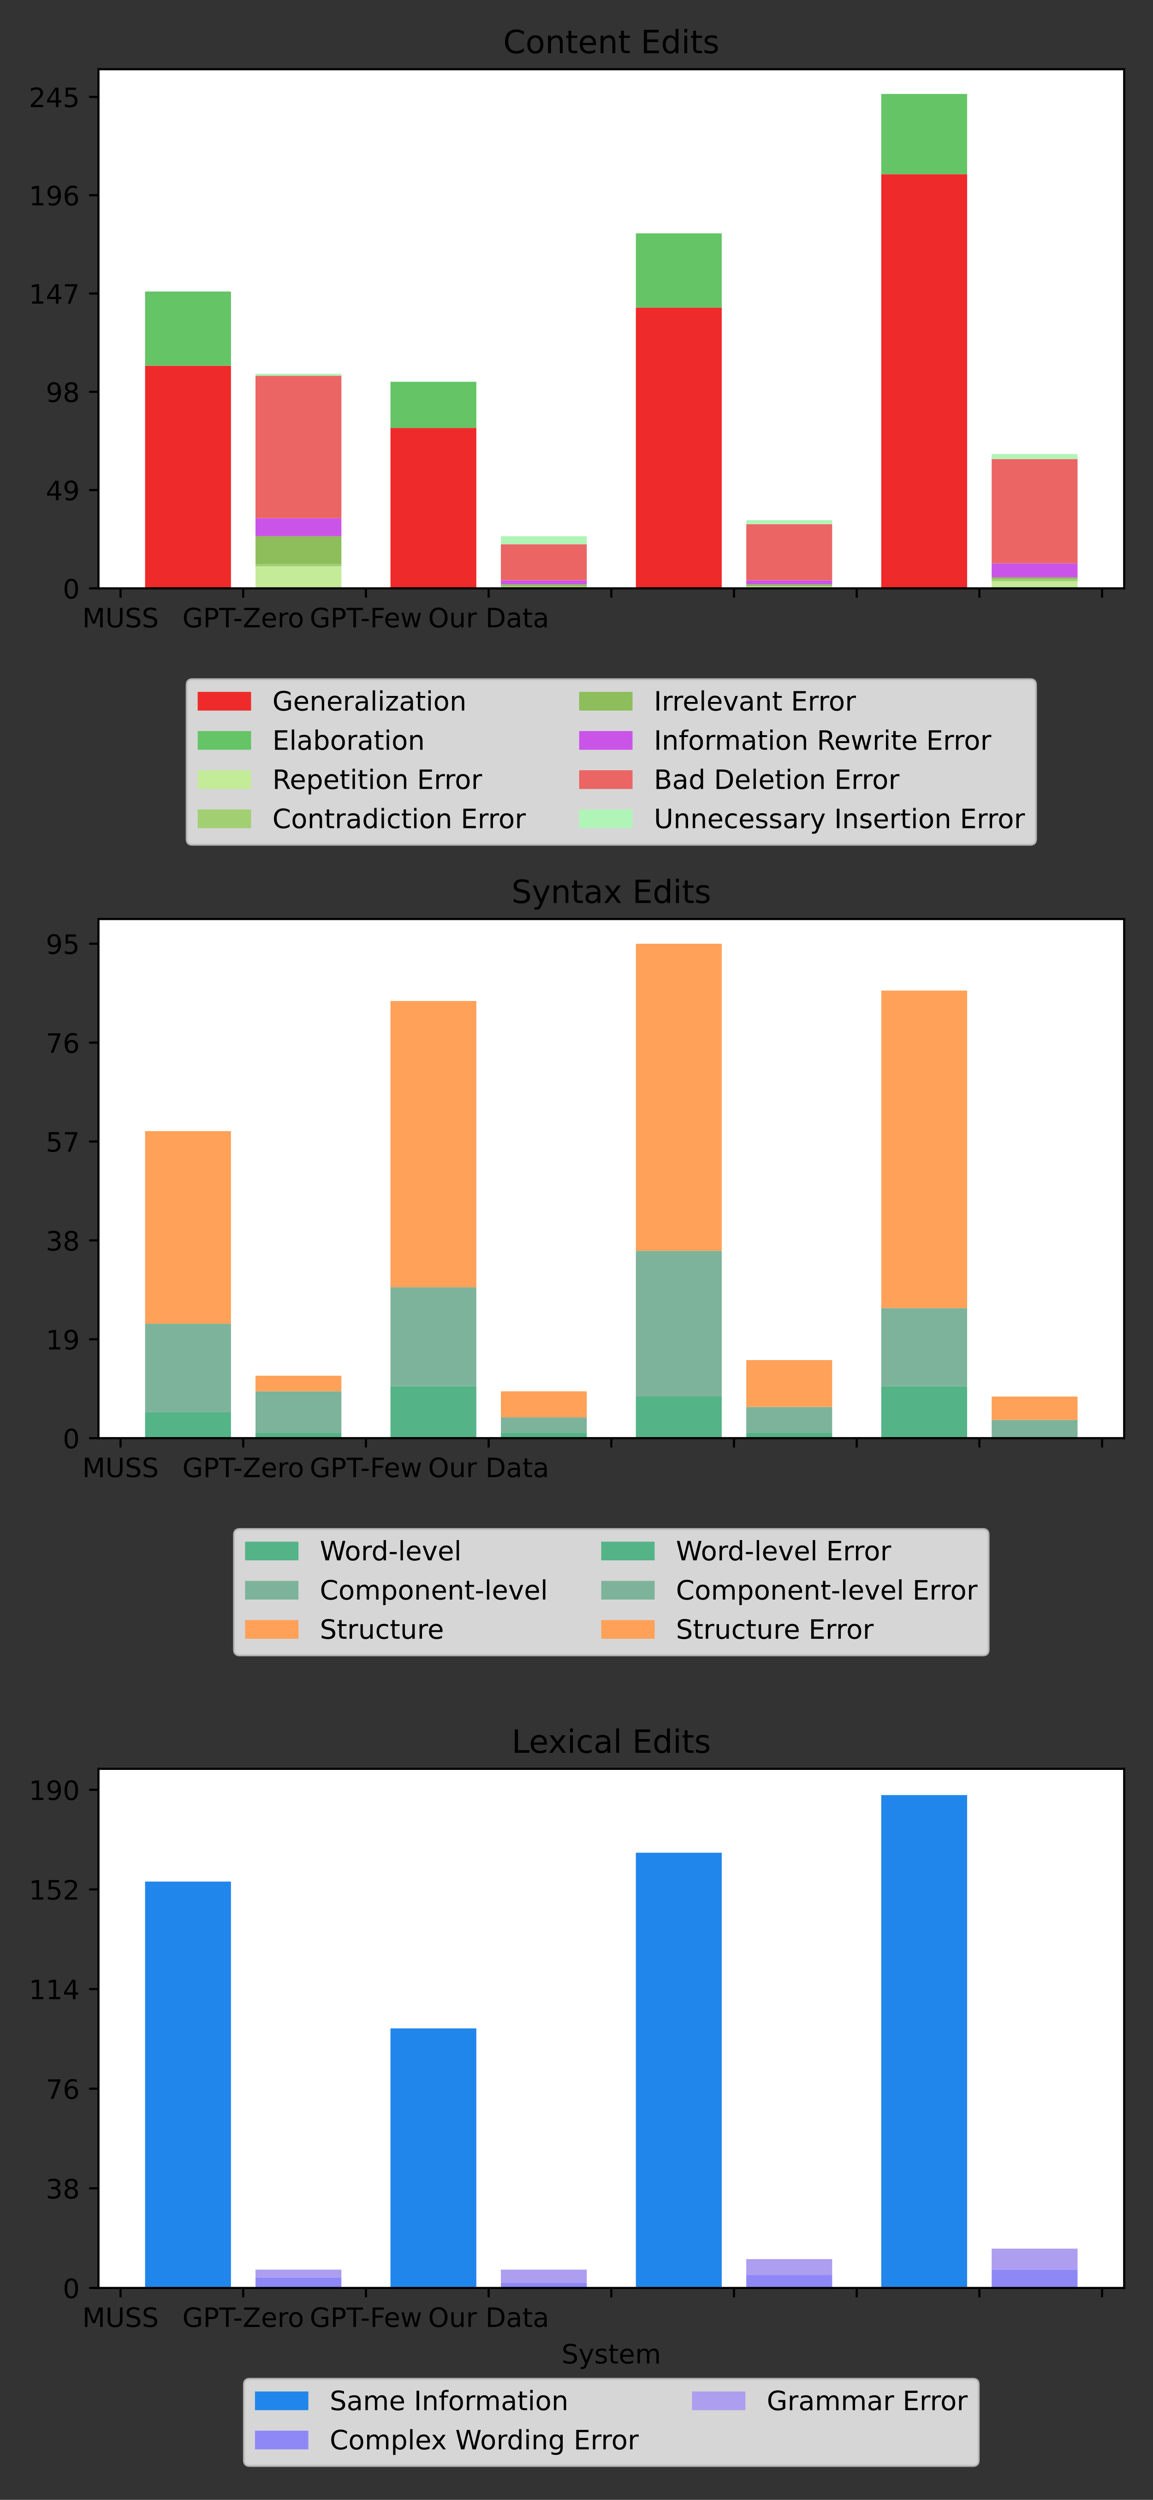 <?xml version="1.0" encoding="utf-8" standalone="no"?>
<!DOCTYPE svg PUBLIC "-//W3C//DTD SVG 1.1//EN"
  "http://www.w3.org/Graphics/SVG/1.1/DTD/svg11.dtd">
<!-- Created with matplotlib (https://matplotlib.org/) -->
<svg height="936pt" version="1.1" viewBox="0 0 432 936" width="432pt" xmlns="http://www.w3.org/2000/svg" xmlns:xlink="http://www.w3.org/1999/xlink">
 <rect x="0" y="0" width="432" height="936" fill="#333333" stroke="none"/>
 <defs>
  <style type="text/css">*{stroke-linecap:butt;stroke-linejoin:round;}</style>
 </defs>
 <g id="figure_1">
  <g id="patch_1">
   <path d="M 0 936 
L 432 936 
L 432 0 
L 0 0 
z
" style="fill:none;"/>
  </g>
  <g id="axes_1">
   <g id="patch_2">
    <path d="M 36.888 220.296 
L 421.2 220.296 
L 421.2 25.918 
L 36.888 25.918 
z
" style="fill:#ffffff;"/>
   </g>
   <g id="patch_3">
    <path clip-path="url(#p0c4a4973d7)" d="M 54.356 220.296 
L 86.536 220.296 
L 86.536 136.935 
L 54.356 136.935 
z
" style="fill:#ee2a2a;"/>
   </g>
   <g id="patch_4">
    <path clip-path="url(#p0c4a4973d7)" d="M 146.297 220.296 
L 178.476 220.296 
L 178.476 160.216 
L 146.297 160.216 
z
" style="fill:#ee2a2a;"/>
   </g>
   <g id="patch_5">
    <path clip-path="url(#p0c4a4973d7)" d="M 238.238 220.296 
L 270.417 220.296 
L 270.417 115.156 
L 238.238 115.156 
z
" style="fill:#ee2a2a;"/>
   </g>
   <g id="patch_6">
    <path clip-path="url(#p0c4a4973d7)" d="M 330.179 220.296 
L 362.358 220.296 
L 362.358 65.214 
L 330.179 65.214 
z
" style="fill:#ee2a2a;"/>
   </g>
   <g id="patch_7">
    <path clip-path="url(#p0c4a4973d7)" d="M 54.356 136.935 
L 86.536 136.935 
L 86.536 109.148 
L 54.356 109.148 
z
" style="fill:#64c466;"/>
   </g>
   <g id="patch_8">
    <path clip-path="url(#p0c4a4973d7)" d="M 146.297 160.216 
L 178.476 160.216 
L 178.476 142.943 
L 146.297 142.943 
z
" style="fill:#64c466;"/>
   </g>
   <g id="patch_9">
    <path clip-path="url(#p0c4a4973d7)" d="M 238.238 115.156 
L 270.417 115.156 
L 270.417 87.369 
L 238.238 87.369 
z
" style="fill:#64c466;"/>
   </g>
   <g id="patch_10">
    <path clip-path="url(#p0c4a4973d7)" d="M 330.179 65.214 
L 362.358 65.214 
L 362.358 35.174 
L 330.179 35.174 
z
" style="fill:#64c466;"/>
   </g>
   <g id="patch_11">
    <path clip-path="url(#p0c4a4973d7)" d="M 95.73 220.296 
L 127.909 220.296 
L 127.909 212.035 
L 95.73 212.035 
z
" style="fill:#c3eb98;"/>
   </g>
   <g id="patch_12">
    <path clip-path="url(#p0c4a4973d7)" d="M 187.67 220.296 
L 219.85 220.296 
L 219.85 220.296 
L 187.67 220.296 
z
" style="fill:#c3eb98;"/>
   </g>
   <g id="patch_13">
    <path clip-path="url(#p0c4a4973d7)" d="M 279.611 220.296 
L 311.79 220.296 
L 311.79 219.545 
L 279.611 219.545 
z
" style="fill:#c3eb98;"/>
   </g>
   <g id="patch_14">
    <path clip-path="url(#p0c4a4973d7)" d="M 371.552 220.296 
L 403.731 220.296 
L 403.731 217.667 
L 371.552 217.667 
z
" style="fill:#c3eb98;"/>
   </g>
   <g id="patch_15">
    <path clip-path="url(#p0c4a4973d7)" d="M 95.73 212.035 
L 127.909 212.035 
L 127.909 211.284 
L 95.73 211.284 
z
" style="fill:#a2cf72;"/>
   </g>
   <g id="patch_16">
    <path clip-path="url(#p0c4a4973d7)" d="M 187.67 220.296 
L 219.85 220.296 
L 219.85 219.545 
L 187.67 219.545 
z
" style="fill:#a2cf72;"/>
   </g>
   <g id="patch_17">
    <path clip-path="url(#p0c4a4973d7)" d="M 279.611 219.545 
L 311.79 219.545 
L 311.79 219.545 
L 279.611 219.545 
z
" style="fill:#a2cf72;"/>
   </g>
   <g id="patch_18">
    <path clip-path="url(#p0c4a4973d7)" d="M 371.552 217.667 
L 403.731 217.667 
L 403.731 216.916 
L 371.552 216.916 
z
" style="fill:#a2cf72;"/>
   </g>
   <g id="patch_19">
    <path clip-path="url(#p0c4a4973d7)" d="M 95.73 211.284 
L 127.909 211.284 
L 127.909 200.77 
L 95.73 200.77 
z
" style="fill:#8ebd5c;"/>
   </g>
   <g id="patch_20">
    <path clip-path="url(#p0c4a4973d7)" d="M 187.67 219.545 
L 219.85 219.545 
L 219.85 218.794 
L 187.67 218.794 
z
" style="fill:#8ebd5c;"/>
   </g>
   <g id="patch_21">
    <path clip-path="url(#p0c4a4973d7)" d="M 279.611 219.545 
L 311.79 219.545 
L 311.79 218.794 
L 279.611 218.794 
z
" style="fill:#8ebd5c;"/>
   </g>
   <g id="patch_22">
    <path clip-path="url(#p0c4a4973d7)" d="M 371.552 216.916 
L 403.731 216.916 
L 403.731 216.165 
L 371.552 216.165 
z
" style="fill:#8ebd5c;"/>
   </g>
   <g id="patch_23">
    <path clip-path="url(#p0c4a4973d7)" d="M 95.73 200.77 
L 127.909 200.77 
L 127.909 194.011 
L 95.73 194.011 
z
" style="fill:#ca54e8;"/>
   </g>
   <g id="patch_24">
    <path clip-path="url(#p0c4a4973d7)" d="M 187.67 218.794 
L 219.85 218.794 
L 219.85 217.292 
L 187.67 217.292 
z
" style="fill:#ca54e8;"/>
   </g>
   <g id="patch_25">
    <path clip-path="url(#p0c4a4973d7)" d="M 279.611 218.794 
L 311.79 218.794 
L 311.79 217.292 
L 279.611 217.292 
z
" style="fill:#ca54e8;"/>
   </g>
   <g id="patch_26">
    <path clip-path="url(#p0c4a4973d7)" d="M 371.552 216.165 
L 403.731 216.165 
L 403.731 210.908 
L 371.552 210.908 
z
" style="fill:#ca54e8;"/>
   </g>
   <g id="patch_27">
    <path clip-path="url(#p0c4a4973d7)" d="M 95.73 194.011 
L 127.909 194.011 
L 127.909 140.69 
L 95.73 140.69 
z
" style="fill:#eb6565;"/>
   </g>
   <g id="patch_28">
    <path clip-path="url(#p0c4a4973d7)" d="M 187.67 217.292 
L 219.85 217.292 
L 219.85 203.774 
L 187.67 203.774 
z
" style="fill:#eb6565;"/>
   </g>
   <g id="patch_29">
    <path clip-path="url(#p0c4a4973d7)" d="M 279.611 217.292 
L 311.79 217.292 
L 311.79 196.264 
L 279.611 196.264 
z
" style="fill:#eb6565;"/>
   </g>
   <g id="patch_30">
    <path clip-path="url(#p0c4a4973d7)" d="M 371.552 210.908 
L 403.731 210.908 
L 403.731 171.856 
L 371.552 171.856 
z
" style="fill:#eb6565;"/>
   </g>
   <g id="patch_31">
    <path clip-path="url(#p0c4a4973d7)" d="M 95.73 140.69 
L 127.909 140.69 
L 127.909 139.939 
L 95.73 139.939 
z
" style="fill:#b0f5b7;"/>
   </g>
   <g id="patch_32">
    <path clip-path="url(#p0c4a4973d7)" d="M 187.67 203.774 
L 219.85 203.774 
L 219.85 200.77 
L 187.67 200.77 
z
" style="fill:#b0f5b7;"/>
   </g>
   <g id="patch_33">
    <path clip-path="url(#p0c4a4973d7)" d="M 279.611 196.264 
L 311.79 196.264 
L 311.79 194.762 
L 279.611 194.762 
z
" style="fill:#b0f5b7;"/>
   </g>
   <g id="patch_34">
    <path clip-path="url(#p0c4a4973d7)" d="M 371.552 171.856 
L 403.731 171.856 
L 403.731 169.979 
L 371.552 169.979 
z
" style="fill:#b0f5b7;"/>
   </g>
   <g id="matplotlib.axis_1">
    <g id="xtick_1">
     <g id="line2d_1">
      <defs>
       <path d="M 0 0 
L 0 3.5 
" id="m2cd2c2137b" style="stroke:#000000;stroke-width:0.8;"/>
      </defs>
      <g>
       <use style="stroke:#000000;stroke-width:0.8;" x="45.162" xlink:href="#m2cd2c2137b" y="220.296"/>
      </g>
     </g>
     <g id="text_1">
      <!-- MUSS -->
      <g transform="translate(30.84 234.894)scale(0.1 -0.1)">
       <defs>
        <path d="M 9.812 72.906 
L 24.516 72.906 
L 43.109 23.297 
L 61.812 72.906 
L 76.516 72.906 
L 76.516 0 
L 66.891 0 
L 66.891 64.016 
L 48.094 14.016 
L 38.188 14.016 
L 19.391 64.016 
L 19.391 0 
L 9.812 0 
z
" id="DejaVuSans-77"/>
        <path d="M 8.688 72.906 
L 18.609 72.906 
L 18.609 28.609 
Q 18.609 16.891 22.844 11.734 
Q 27.094 6.594 36.625 6.594 
Q 46.094 6.594 50.344 11.734 
Q 54.594 16.891 54.594 28.609 
L 54.594 72.906 
L 64.5 72.906 
L 64.5 27.391 
Q 64.5 13.141 57.438 5.859 
Q 50.391 -1.422 36.625 -1.422 
Q 22.797 -1.422 15.734 5.859 
Q 8.688 13.141 8.688 27.391 
z
" id="DejaVuSans-85"/>
        <path d="M 53.516 70.516 
L 53.516 60.891 
Q 47.906 63.578 42.922 64.891 
Q 37.938 66.219 33.297 66.219 
Q 25.25 66.219 20.875 63.094 
Q 16.5 59.969 16.5 54.203 
Q 16.5 49.359 19.406 46.891 
Q 22.312 44.438 30.422 42.922 
L 36.375 41.703 
Q 47.406 39.594 52.656 34.297 
Q 57.906 29 57.906 20.125 
Q 57.906 9.516 50.797 4.047 
Q 43.703 -1.422 29.984 -1.422 
Q 24.812 -1.422 18.969 -0.25 
Q 13.141 0.922 6.891 3.219 
L 6.891 13.375 
Q 12.891 10.016 18.656 8.297 
Q 24.422 6.594 29.984 6.594 
Q 38.422 6.594 43.016 9.906 
Q 47.609 13.234 47.609 19.391 
Q 47.609 24.75 44.312 27.781 
Q 41.016 30.812 33.5 32.328 
L 27.484 33.5 
Q 16.453 35.688 11.516 40.375 
Q 6.594 45.062 6.594 53.422 
Q 6.594 63.094 13.406 68.656 
Q 20.219 74.219 32.172 74.219 
Q 37.312 74.219 42.625 73.281 
Q 47.953 72.359 53.516 70.516 
z
" id="DejaVuSans-83"/>
       </defs>
       <use xlink:href="#DejaVuSans-77"/>
       <use x="86.279" xlink:href="#DejaVuSans-85"/>
       <use x="159.473" xlink:href="#DejaVuSans-83"/>
       <use x="222.949" xlink:href="#DejaVuSans-83"/>
      </g>
     </g>
    </g>
    <g id="xtick_2">
     <g id="line2d_2">
      <g>
       <use style="stroke:#000000;stroke-width:0.8;" x="91.133" xlink:href="#m2cd2c2137b" y="220.296"/>
      </g>
     </g>
     <g id="text_2">
      <!-- GPT-Zero -->
      <g transform="translate(68.338 234.894)scale(0.1 -0.1)">
       <defs>
        <path d="M 59.516 10.406 
L 59.516 29.984 
L 43.406 29.984 
L 43.406 38.094 
L 69.281 38.094 
L 69.281 6.781 
Q 63.578 2.734 56.688 0.656 
Q 49.812 -1.422 42 -1.422 
Q 24.906 -1.422 15.25 8.562 
Q 5.609 18.562 5.609 36.375 
Q 5.609 54.25 15.25 64.234 
Q 24.906 74.219 42 74.219 
Q 49.125 74.219 55.547 72.453 
Q 61.969 70.703 67.391 67.281 
L 67.391 56.781 
Q 61.922 61.422 55.766 63.766 
Q 49.609 66.109 42.828 66.109 
Q 29.438 66.109 22.719 58.641 
Q 16.016 51.172 16.016 36.375 
Q 16.016 21.625 22.719 14.156 
Q 29.438 6.688 42.828 6.688 
Q 48.047 6.688 52.141 7.594 
Q 56.25 8.5 59.516 10.406 
z
" id="DejaVuSans-71"/>
        <path d="M 19.672 64.797 
L 19.672 37.406 
L 32.078 37.406 
Q 38.969 37.406 42.719 40.969 
Q 46.484 44.531 46.484 51.125 
Q 46.484 57.672 42.719 61.234 
Q 38.969 64.797 32.078 64.797 
z
M 9.812 72.906 
L 32.078 72.906 
Q 44.344 72.906 50.609 67.359 
Q 56.891 61.812 56.891 51.125 
Q 56.891 40.328 50.609 34.812 
Q 44.344 29.297 32.078 29.297 
L 19.672 29.297 
L 19.672 0 
L 9.812 0 
z
" id="DejaVuSans-80"/>
        <path d="M -0.297 72.906 
L 61.375 72.906 
L 61.375 64.594 
L 35.5 64.594 
L 35.5 0 
L 25.594 0 
L 25.594 64.594 
L -0.297 64.594 
z
" id="DejaVuSans-84"/>
        <path d="M 4.891 31.391 
L 31.203 31.391 
L 31.203 23.391 
L 4.891 23.391 
z
" id="DejaVuSans-45"/>
        <path d="M 5.609 72.906 
L 62.891 72.906 
L 62.891 65.375 
L 16.797 8.297 
L 64.016 8.297 
L 64.016 0 
L 4.5 0 
L 4.5 7.516 
L 50.594 64.594 
L 5.609 64.594 
z
" id="DejaVuSans-90"/>
        <path d="M 56.203 29.594 
L 56.203 25.203 
L 14.891 25.203 
Q 15.484 15.922 20.484 11.062 
Q 25.484 6.203 34.422 6.203 
Q 39.594 6.203 44.453 7.469 
Q 49.312 8.734 54.109 11.281 
L 54.109 2.781 
Q 49.266 0.734 44.188 -0.344 
Q 39.109 -1.422 33.891 -1.422 
Q 20.797 -1.422 13.156 6.188 
Q 5.516 13.812 5.516 26.812 
Q 5.516 40.234 12.766 48.109 
Q 20.016 56 32.328 56 
Q 43.359 56 49.781 48.891 
Q 56.203 41.797 56.203 29.594 
z
M 47.219 32.234 
Q 47.125 39.594 43.094 43.984 
Q 39.062 48.391 32.422 48.391 
Q 24.906 48.391 20.391 44.141 
Q 15.875 39.891 15.188 32.172 
z
" id="DejaVuSans-101"/>
        <path d="M 41.109 46.297 
Q 39.594 47.172 37.812 47.578 
Q 36.031 48 33.891 48 
Q 26.266 48 22.188 43.047 
Q 18.109 38.094 18.109 28.812 
L 18.109 0 
L 9.078 0 
L 9.078 54.688 
L 18.109 54.688 
L 18.109 46.188 
Q 20.953 51.172 25.484 53.578 
Q 30.031 56 36.531 56 
Q 37.453 56 38.578 55.875 
Q 39.703 55.766 41.062 55.516 
z
" id="DejaVuSans-114"/>
        <path d="M 30.609 48.391 
Q 23.391 48.391 19.188 42.75 
Q 14.984 37.109 14.984 27.297 
Q 14.984 17.484 19.156 11.844 
Q 23.344 6.203 30.609 6.203 
Q 37.797 6.203 41.984 11.859 
Q 46.188 17.531 46.188 27.297 
Q 46.188 37.016 41.984 42.703 
Q 37.797 48.391 30.609 48.391 
z
M 30.609 56 
Q 42.328 56 49.016 48.375 
Q 55.719 40.766 55.719 27.297 
Q 55.719 13.875 49.016 6.219 
Q 42.328 -1.422 30.609 -1.422 
Q 18.844 -1.422 12.172 6.219 
Q 5.516 13.875 5.516 27.297 
Q 5.516 40.766 12.172 48.375 
Q 18.844 56 30.609 56 
z
" id="DejaVuSans-111"/>
       </defs>
       <use xlink:href="#DejaVuSans-71"/>
       <use x="77.49" xlink:href="#DejaVuSans-80"/>
       <use x="137.793" xlink:href="#DejaVuSans-84"/>
       <use x="189.752" xlink:href="#DejaVuSans-45"/>
       <use x="225.836" xlink:href="#DejaVuSans-90"/>
       <use x="294.342" xlink:href="#DejaVuSans-101"/>
       <use x="355.865" xlink:href="#DejaVuSans-114"/>
       <use x="394.729" xlink:href="#DejaVuSans-111"/>
      </g>
     </g>
    </g>
    <g id="xtick_3">
     <g id="line2d_3">
      <g>
       <use style="stroke:#000000;stroke-width:0.8;" x="137.103" xlink:href="#m2cd2c2137b" y="220.296"/>
      </g>
     </g>
     <g id="text_3">
      <!-- GPT-Few -->
      <g transform="translate(116.046 234.894)scale(0.1 -0.1)">
       <defs>
        <path d="M 9.812 72.906 
L 51.703 72.906 
L 51.703 64.594 
L 19.672 64.594 
L 19.672 43.109 
L 48.578 43.109 
L 48.578 34.812 
L 19.672 34.812 
L 19.672 0 
L 9.812 0 
z
" id="DejaVuSans-70"/>
        <path d="M 4.203 54.688 
L 13.188 54.688 
L 24.422 12.016 
L 35.594 54.688 
L 46.188 54.688 
L 57.422 12.016 
L 68.609 54.688 
L 77.594 54.688 
L 63.281 0 
L 52.688 0 
L 40.922 44.828 
L 29.109 0 
L 18.5 0 
z
" id="DejaVuSans-119"/>
       </defs>
       <use xlink:href="#DejaVuSans-71"/>
       <use x="77.49" xlink:href="#DejaVuSans-80"/>
       <use x="137.793" xlink:href="#DejaVuSans-84"/>
       <use x="189.752" xlink:href="#DejaVuSans-45"/>
       <use x="225.836" xlink:href="#DejaVuSans-70"/>
       <use x="277.855" xlink:href="#DejaVuSans-101"/>
       <use x="339.379" xlink:href="#DejaVuSans-119"/>
      </g>
     </g>
    </g>
    <g id="xtick_4">
     <g id="line2d_4">
      <g>
       <use style="stroke:#000000;stroke-width:0.8;" x="183.073" xlink:href="#m2cd2c2137b" y="220.296"/>
      </g>
     </g>
     <g id="text_4">
      <!-- Our Data -->
      <g transform="translate(160.386 234.894)scale(0.1 -0.1)">
       <defs>
        <path d="M 39.406 66.219 
Q 28.656 66.219 22.328 58.203 
Q 16.016 50.203 16.016 36.375 
Q 16.016 22.609 22.328 14.594 
Q 28.656 6.594 39.406 6.594 
Q 50.141 6.594 56.422 14.594 
Q 62.703 22.609 62.703 36.375 
Q 62.703 50.203 56.422 58.203 
Q 50.141 66.219 39.406 66.219 
z
M 39.406 74.219 
Q 54.734 74.219 63.906 63.938 
Q 73.094 53.656 73.094 36.375 
Q 73.094 19.141 63.906 8.859 
Q 54.734 -1.422 39.406 -1.422 
Q 24.031 -1.422 14.812 8.828 
Q 5.609 19.094 5.609 36.375 
Q 5.609 53.656 14.812 63.938 
Q 24.031 74.219 39.406 74.219 
z
" id="DejaVuSans-79"/>
        <path d="M 8.5 21.578 
L 8.5 54.688 
L 17.484 54.688 
L 17.484 21.922 
Q 17.484 14.156 20.5 10.266 
Q 23.531 6.391 29.594 6.391 
Q 36.859 6.391 41.078 11.031 
Q 45.312 15.672 45.312 23.688 
L 45.312 54.688 
L 54.297 54.688 
L 54.297 0 
L 45.312 0 
L 45.312 8.406 
Q 42.047 3.422 37.719 1 
Q 33.406 -1.422 27.688 -1.422 
Q 18.266 -1.422 13.375 4.438 
Q 8.5 10.297 8.5 21.578 
z
M 31.109 56 
z
" id="DejaVuSans-117"/>
        <path id="DejaVuSans-32"/>
        <path d="M 19.672 64.797 
L 19.672 8.109 
L 31.594 8.109 
Q 46.688 8.109 53.688 14.938 
Q 60.688 21.781 60.688 36.531 
Q 60.688 51.172 53.688 57.984 
Q 46.688 64.797 31.594 64.797 
z
M 9.812 72.906 
L 30.078 72.906 
Q 51.266 72.906 61.172 64.094 
Q 71.094 55.281 71.094 36.531 
Q 71.094 17.672 61.125 8.828 
Q 51.172 0 30.078 0 
L 9.812 0 
z
" id="DejaVuSans-68"/>
        <path d="M 34.281 27.484 
Q 23.391 27.484 19.188 25 
Q 14.984 22.516 14.984 16.5 
Q 14.984 11.719 18.141 8.906 
Q 21.297 6.109 26.703 6.109 
Q 34.188 6.109 38.703 11.406 
Q 43.219 16.703 43.219 25.484 
L 43.219 27.484 
z
M 52.203 31.203 
L 52.203 0 
L 43.219 0 
L 43.219 8.297 
Q 40.141 3.328 35.547 0.953 
Q 30.953 -1.422 24.312 -1.422 
Q 15.922 -1.422 10.953 3.297 
Q 6 8.016 6 15.922 
Q 6 25.141 12.172 29.828 
Q 18.359 34.516 30.609 34.516 
L 43.219 34.516 
L 43.219 35.406 
Q 43.219 41.609 39.141 45 
Q 35.062 48.391 27.688 48.391 
Q 23 48.391 18.547 47.266 
Q 14.109 46.141 10.016 43.891 
L 10.016 52.203 
Q 14.938 54.109 19.578 55.047 
Q 24.219 56 28.609 56 
Q 40.484 56 46.344 49.844 
Q 52.203 43.703 52.203 31.203 
z
" id="DejaVuSans-97"/>
        <path d="M 18.312 70.219 
L 18.312 54.688 
L 36.812 54.688 
L 36.812 47.703 
L 18.312 47.703 
L 18.312 18.016 
Q 18.312 11.328 20.141 9.422 
Q 21.969 7.516 27.594 7.516 
L 36.812 7.516 
L 36.812 0 
L 27.594 0 
Q 17.188 0 13.234 3.875 
Q 9.281 7.766 9.281 18.016 
L 9.281 47.703 
L 2.688 47.703 
L 2.688 54.688 
L 9.281 54.688 
L 9.281 70.219 
z
" id="DejaVuSans-116"/>
       </defs>
       <use xlink:href="#DejaVuSans-79"/>
       <use x="78.711" xlink:href="#DejaVuSans-117"/>
       <use x="142.09" xlink:href="#DejaVuSans-114"/>
       <use x="183.203" xlink:href="#DejaVuSans-32"/>
       <use x="214.99" xlink:href="#DejaVuSans-68"/>
       <use x="291.992" xlink:href="#DejaVuSans-97"/>
       <use x="353.271" xlink:href="#DejaVuSans-116"/>
       <use x="392.48" xlink:href="#DejaVuSans-97"/>
      </g>
     </g>
    </g>
    <g id="xtick_5">
     <g id="line2d_5">
      <g>
       <use style="stroke:#000000;stroke-width:0.8;" x="229.044" xlink:href="#m2cd2c2137b" y="220.296"/>
      </g>
     </g>
    </g>
    <g id="xtick_6">
     <g id="line2d_6">
      <g>
       <use style="stroke:#000000;stroke-width:0.8;" x="275.014" xlink:href="#m2cd2c2137b" y="220.296"/>
      </g>
     </g>
    </g>
    <g id="xtick_7">
     <g id="line2d_7">
      <g>
       <use style="stroke:#000000;stroke-width:0.8;" x="320.985" xlink:href="#m2cd2c2137b" y="220.296"/>
      </g>
     </g>
    </g>
    <g id="xtick_8">
     <g id="line2d_8">
      <g>
       <use style="stroke:#000000;stroke-width:0.8;" x="366.955" xlink:href="#m2cd2c2137b" y="220.296"/>
      </g>
     </g>
    </g>
    <g id="xtick_9">
     <g id="line2d_9">
      <g>
       <use style="stroke:#000000;stroke-width:0.8;" x="412.925" xlink:href="#m2cd2c2137b" y="220.296"/>
      </g>
     </g>
    </g>
   </g>
   <g id="matplotlib.axis_2">
    <g id="ytick_1">
     <g id="line2d_10">
      <defs>
       <path d="M 0 0 
L -3.5 0 
" id="mab343b1f59" style="stroke:#000000;stroke-width:0.8;"/>
      </defs>
      <g>
       <use style="stroke:#000000;stroke-width:0.8;" x="36.888" xlink:href="#mab343b1f59" y="220.296"/>
      </g>
     </g>
     <g id="text_5">
      <!-- 0 -->
      <g transform="translate(23.525 224.095)scale(0.1 -0.1)">
       <defs>
        <path d="M 31.781 66.406 
Q 24.172 66.406 20.328 58.906 
Q 16.5 51.422 16.5 36.375 
Q 16.5 21.391 20.328 13.891 
Q 24.172 6.391 31.781 6.391 
Q 39.453 6.391 43.281 13.891 
Q 47.125 21.391 47.125 36.375 
Q 47.125 51.422 43.281 58.906 
Q 39.453 66.406 31.781 66.406 
z
M 31.781 74.219 
Q 44.047 74.219 50.516 64.516 
Q 56.984 54.828 56.984 36.375 
Q 56.984 17.969 50.516 8.266 
Q 44.047 -1.422 31.781 -1.422 
Q 19.531 -1.422 13.062 8.266 
Q 6.594 17.969 6.594 36.375 
Q 6.594 54.828 13.062 64.516 
Q 19.531 74.219 31.781 74.219 
z
" id="DejaVuSans-48"/>
       </defs>
       <use xlink:href="#DejaVuSans-48"/>
      </g>
     </g>
    </g>
    <g id="ytick_2">
     <g id="line2d_11">
      <g>
       <use style="stroke:#000000;stroke-width:0.8;" x="36.888" xlink:href="#mab343b1f59" y="183.497"/>
      </g>
     </g>
     <g id="text_6">
      <!-- 49 -->
      <g transform="translate(17.163 187.296)scale(0.1 -0.1)">
       <defs>
        <path d="M 37.797 64.312 
L 12.891 25.391 
L 37.797 25.391 
z
M 35.203 72.906 
L 47.609 72.906 
L 47.609 25.391 
L 58.016 25.391 
L 58.016 17.188 
L 47.609 17.188 
L 47.609 0 
L 37.797 0 
L 37.797 17.188 
L 4.891 17.188 
L 4.891 26.703 
z
" id="DejaVuSans-52"/>
        <path d="M 10.984 1.516 
L 10.984 10.5 
Q 14.703 8.734 18.5 7.812 
Q 22.312 6.891 25.984 6.891 
Q 35.75 6.891 40.891 13.453 
Q 46.047 20.016 46.781 33.406 
Q 43.953 29.203 39.594 26.953 
Q 35.25 24.703 29.984 24.703 
Q 19.047 24.703 12.672 31.312 
Q 6.297 37.938 6.297 49.422 
Q 6.297 60.641 12.938 67.422 
Q 19.578 74.219 30.609 74.219 
Q 43.266 74.219 49.922 64.516 
Q 56.594 54.828 56.594 36.375 
Q 56.594 19.141 48.406 8.859 
Q 40.234 -1.422 26.422 -1.422 
Q 22.703 -1.422 18.891 -0.688 
Q 15.094 0.047 10.984 1.516 
z
M 30.609 32.422 
Q 37.25 32.422 41.125 36.953 
Q 45.016 41.5 45.016 49.422 
Q 45.016 57.281 41.125 61.844 
Q 37.25 66.406 30.609 66.406 
Q 23.969 66.406 20.094 61.844 
Q 16.219 57.281 16.219 49.422 
Q 16.219 41.5 20.094 36.953 
Q 23.969 32.422 30.609 32.422 
z
" id="DejaVuSans-57"/>
       </defs>
       <use xlink:href="#DejaVuSans-52"/>
       <use x="63.623" xlink:href="#DejaVuSans-57"/>
      </g>
     </g>
    </g>
    <g id="ytick_3">
     <g id="line2d_12">
      <g>
       <use style="stroke:#000000;stroke-width:0.8;" x="36.888" xlink:href="#mab343b1f59" y="146.698"/>
      </g>
     </g>
     <g id="text_7">
      <!-- 98 -->
      <g transform="translate(17.163 150.497)scale(0.1 -0.1)">
       <defs>
        <path d="M 31.781 34.625 
Q 24.75 34.625 20.719 30.859 
Q 16.703 27.094 16.703 20.516 
Q 16.703 13.922 20.719 10.156 
Q 24.75 6.391 31.781 6.391 
Q 38.812 6.391 42.859 10.172 
Q 46.922 13.969 46.922 20.516 
Q 46.922 27.094 42.891 30.859 
Q 38.875 34.625 31.781 34.625 
z
M 21.922 38.812 
Q 15.578 40.375 12.031 44.719 
Q 8.5 49.078 8.5 55.328 
Q 8.5 64.062 14.719 69.141 
Q 20.953 74.219 31.781 74.219 
Q 42.672 74.219 48.875 69.141 
Q 55.078 64.062 55.078 55.328 
Q 55.078 49.078 51.531 44.719 
Q 48 40.375 41.703 38.812 
Q 48.828 37.156 52.797 32.312 
Q 56.781 27.484 56.781 20.516 
Q 56.781 9.906 50.312 4.234 
Q 43.844 -1.422 31.781 -1.422 
Q 19.734 -1.422 13.25 4.234 
Q 6.781 9.906 6.781 20.516 
Q 6.781 27.484 10.781 32.312 
Q 14.797 37.156 21.922 38.812 
z
M 18.312 54.391 
Q 18.312 48.734 21.844 45.562 
Q 25.391 42.391 31.781 42.391 
Q 38.141 42.391 41.719 45.562 
Q 45.312 48.734 45.312 54.391 
Q 45.312 60.062 41.719 63.234 
Q 38.141 66.406 31.781 66.406 
Q 25.391 66.406 21.844 63.234 
Q 18.312 60.062 18.312 54.391 
z
" id="DejaVuSans-56"/>
       </defs>
       <use xlink:href="#DejaVuSans-57"/>
       <use x="63.623" xlink:href="#DejaVuSans-56"/>
      </g>
     </g>
    </g>
    <g id="ytick_4">
     <g id="line2d_13">
      <g>
       <use style="stroke:#000000;stroke-width:0.8;" x="36.888" xlink:href="#mab343b1f59" y="109.899"/>
      </g>
     </g>
     <g id="text_8">
      <!-- 147 -->
      <g transform="translate(10.8 113.698)scale(0.1 -0.1)">
       <defs>
        <path d="M 12.406 8.297 
L 28.516 8.297 
L 28.516 63.922 
L 10.984 60.406 
L 10.984 69.391 
L 28.422 72.906 
L 38.281 72.906 
L 38.281 8.297 
L 54.391 8.297 
L 54.391 0 
L 12.406 0 
z
" id="DejaVuSans-49"/>
        <path d="M 8.203 72.906 
L 55.078 72.906 
L 55.078 68.703 
L 28.609 0 
L 18.312 0 
L 43.219 64.594 
L 8.203 64.594 
z
" id="DejaVuSans-55"/>
       </defs>
       <use xlink:href="#DejaVuSans-49"/>
       <use x="63.623" xlink:href="#DejaVuSans-52"/>
       <use x="127.246" xlink:href="#DejaVuSans-55"/>
      </g>
     </g>
    </g>
    <g id="ytick_5">
     <g id="line2d_14">
      <g>
       <use style="stroke:#000000;stroke-width:0.8;" x="36.888" xlink:href="#mab343b1f59" y="73.1"/>
      </g>
     </g>
     <g id="text_9">
      <!-- 196 -->
      <g transform="translate(10.8 76.899)scale(0.1 -0.1)">
       <defs>
        <path d="M 33.016 40.375 
Q 26.375 40.375 22.484 35.828 
Q 18.609 31.297 18.609 23.391 
Q 18.609 15.531 22.484 10.953 
Q 26.375 6.391 33.016 6.391 
Q 39.656 6.391 43.531 10.953 
Q 47.406 15.531 47.406 23.391 
Q 47.406 31.297 43.531 35.828 
Q 39.656 40.375 33.016 40.375 
z
M 52.594 71.297 
L 52.594 62.312 
Q 48.875 64.062 45.094 64.984 
Q 41.312 65.922 37.594 65.922 
Q 27.828 65.922 22.672 59.328 
Q 17.531 52.734 16.797 39.406 
Q 19.672 43.656 24.016 45.922 
Q 28.375 48.188 33.594 48.188 
Q 44.578 48.188 50.953 41.516 
Q 57.328 34.859 57.328 23.391 
Q 57.328 12.156 50.688 5.359 
Q 44.047 -1.422 33.016 -1.422 
Q 20.359 -1.422 13.672 8.266 
Q 6.984 17.969 6.984 36.375 
Q 6.984 53.656 15.188 63.938 
Q 23.391 74.219 37.203 74.219 
Q 40.922 74.219 44.703 73.484 
Q 48.484 72.75 52.594 71.297 
z
" id="DejaVuSans-54"/>
       </defs>
       <use xlink:href="#DejaVuSans-49"/>
       <use x="63.623" xlink:href="#DejaVuSans-57"/>
       <use x="127.246" xlink:href="#DejaVuSans-54"/>
      </g>
     </g>
    </g>
    <g id="ytick_6">
     <g id="line2d_15">
      <g>
       <use style="stroke:#000000;stroke-width:0.8;" x="36.888" xlink:href="#mab343b1f59" y="36.301"/>
      </g>
     </g>
     <g id="text_10">
      <!-- 245 -->
      <g transform="translate(10.8 40.1)scale(0.1 -0.1)">
       <defs>
        <path d="M 19.188 8.297 
L 53.609 8.297 
L 53.609 0 
L 7.328 0 
L 7.328 8.297 
Q 12.938 14.109 22.625 23.891 
Q 32.328 33.688 34.812 36.531 
Q 39.547 41.844 41.422 45.531 
Q 43.312 49.219 43.312 52.781 
Q 43.312 58.594 39.234 62.25 
Q 35.156 65.922 28.609 65.922 
Q 23.969 65.922 18.812 64.312 
Q 13.672 62.703 7.812 59.422 
L 7.812 69.391 
Q 13.766 71.781 18.938 73 
Q 24.125 74.219 28.422 74.219 
Q 39.75 74.219 46.484 68.547 
Q 53.219 62.891 53.219 53.422 
Q 53.219 48.922 51.531 44.891 
Q 49.859 40.875 45.406 35.406 
Q 44.188 33.984 37.641 27.219 
Q 31.109 20.453 19.188 8.297 
z
" id="DejaVuSans-50"/>
        <path d="M 10.797 72.906 
L 49.516 72.906 
L 49.516 64.594 
L 19.828 64.594 
L 19.828 46.734 
Q 21.969 47.469 24.109 47.828 
Q 26.266 48.188 28.422 48.188 
Q 40.625 48.188 47.75 41.5 
Q 54.891 34.812 54.891 23.391 
Q 54.891 11.625 47.562 5.094 
Q 40.234 -1.422 26.906 -1.422 
Q 22.312 -1.422 17.547 -0.641 
Q 12.797 0.141 7.719 1.703 
L 7.719 11.625 
Q 12.109 9.234 16.797 8.062 
Q 21.484 6.891 26.703 6.891 
Q 35.156 6.891 40.078 11.328 
Q 45.016 15.766 45.016 23.391 
Q 45.016 31 40.078 35.438 
Q 35.156 39.891 26.703 39.891 
Q 22.75 39.891 18.812 39.016 
Q 14.891 38.141 10.797 36.281 
z
" id="DejaVuSans-53"/>
       </defs>
       <use xlink:href="#DejaVuSans-50"/>
       <use x="63.623" xlink:href="#DejaVuSans-52"/>
       <use x="127.246" xlink:href="#DejaVuSans-53"/>
      </g>
     </g>
    </g>
   </g>
   <g id="patch_35">
    <path d="M 36.888 220.296 
L 36.888 25.918 
" style="fill:none;stroke:#000000;stroke-linecap:square;stroke-linejoin:miter;stroke-width:0.8;"/>
   </g>
   <g id="patch_36">
    <path d="M 421.2 220.296 
L 421.2 25.918 
" style="fill:none;stroke:#000000;stroke-linecap:square;stroke-linejoin:miter;stroke-width:0.8;"/>
   </g>
   <g id="patch_37">
    <path d="M 36.888 220.296 
L 421.2 220.296 
" style="fill:none;stroke:#000000;stroke-linecap:square;stroke-linejoin:miter;stroke-width:0.8;"/>
   </g>
   <g id="patch_38">
    <path d="M 36.888 25.918 
L 421.2 25.918 
" style="fill:none;stroke:#000000;stroke-linecap:square;stroke-linejoin:miter;stroke-width:0.8;"/>
   </g>
   <g id="text_11">
    <!-- Content Edits -->
    <g transform="translate(188.53 19.918)scale(0.12 -0.12)">
     <defs>
      <path d="M 64.406 67.281 
L 64.406 56.891 
Q 59.422 61.531 53.781 63.812 
Q 48.141 66.109 41.797 66.109 
Q 29.297 66.109 22.656 58.469 
Q 16.016 50.828 16.016 36.375 
Q 16.016 21.969 22.656 14.328 
Q 29.297 6.688 41.797 6.688 
Q 48.141 6.688 53.781 8.984 
Q 59.422 11.281 64.406 15.922 
L 64.406 5.609 
Q 59.234 2.094 53.438 0.328 
Q 47.656 -1.422 41.219 -1.422 
Q 24.656 -1.422 15.125 8.703 
Q 5.609 18.844 5.609 36.375 
Q 5.609 53.953 15.125 64.078 
Q 24.656 74.219 41.219 74.219 
Q 47.75 74.219 53.531 72.484 
Q 59.328 70.75 64.406 67.281 
z
" id="DejaVuSans-67"/>
      <path d="M 54.891 33.016 
L 54.891 0 
L 45.906 0 
L 45.906 32.719 
Q 45.906 40.484 42.875 44.328 
Q 39.844 48.188 33.797 48.188 
Q 26.516 48.188 22.312 43.547 
Q 18.109 38.922 18.109 30.906 
L 18.109 0 
L 9.078 0 
L 9.078 54.688 
L 18.109 54.688 
L 18.109 46.188 
Q 21.344 51.125 25.703 53.562 
Q 30.078 56 35.797 56 
Q 45.219 56 50.047 50.172 
Q 54.891 44.344 54.891 33.016 
z
" id="DejaVuSans-110"/>
      <path d="M 9.812 72.906 
L 55.906 72.906 
L 55.906 64.594 
L 19.672 64.594 
L 19.672 43.016 
L 54.391 43.016 
L 54.391 34.719 
L 19.672 34.719 
L 19.672 8.297 
L 56.781 8.297 
L 56.781 0 
L 9.812 0 
z
" id="DejaVuSans-69"/>
      <path d="M 45.406 46.391 
L 45.406 75.984 
L 54.391 75.984 
L 54.391 0 
L 45.406 0 
L 45.406 8.203 
Q 42.578 3.328 38.25 0.953 
Q 33.938 -1.422 27.875 -1.422 
Q 17.969 -1.422 11.734 6.484 
Q 5.516 14.406 5.516 27.297 
Q 5.516 40.188 11.734 48.094 
Q 17.969 56 27.875 56 
Q 33.938 56 38.25 53.625 
Q 42.578 51.266 45.406 46.391 
z
M 14.797 27.297 
Q 14.797 17.391 18.875 11.75 
Q 22.953 6.109 30.078 6.109 
Q 37.203 6.109 41.297 11.75 
Q 45.406 17.391 45.406 27.297 
Q 45.406 37.203 41.297 42.844 
Q 37.203 48.484 30.078 48.484 
Q 22.953 48.484 18.875 42.844 
Q 14.797 37.203 14.797 27.297 
z
" id="DejaVuSans-100"/>
      <path d="M 9.422 54.688 
L 18.406 54.688 
L 18.406 0 
L 9.422 0 
z
M 9.422 75.984 
L 18.406 75.984 
L 18.406 64.594 
L 9.422 64.594 
z
" id="DejaVuSans-105"/>
      <path d="M 44.281 53.078 
L 44.281 44.578 
Q 40.484 46.531 36.375 47.5 
Q 32.281 48.484 27.875 48.484 
Q 21.188 48.484 17.844 46.438 
Q 14.5 44.391 14.5 40.281 
Q 14.5 37.156 16.891 35.375 
Q 19.281 33.594 26.516 31.984 
L 29.594 31.297 
Q 39.156 29.25 43.188 25.516 
Q 47.219 21.781 47.219 15.094 
Q 47.219 7.469 41.188 3.016 
Q 35.156 -1.422 24.609 -1.422 
Q 20.219 -1.422 15.453 -0.562 
Q 10.688 0.297 5.422 2 
L 5.422 11.281 
Q 10.406 8.688 15.234 7.391 
Q 20.062 6.109 24.812 6.109 
Q 31.156 6.109 34.562 8.281 
Q 37.984 10.453 37.984 14.406 
Q 37.984 18.062 35.516 20.016 
Q 33.062 21.969 24.703 23.781 
L 21.578 24.516 
Q 13.234 26.266 9.516 29.906 
Q 5.812 33.547 5.812 39.891 
Q 5.812 47.609 11.281 51.797 
Q 16.75 56 26.812 56 
Q 31.781 56 36.172 55.266 
Q 40.578 54.547 44.281 53.078 
z
" id="DejaVuSans-115"/>
     </defs>
     <use xlink:href="#DejaVuSans-67"/>
     <use x="69.824" xlink:href="#DejaVuSans-111"/>
     <use x="131.006" xlink:href="#DejaVuSans-110"/>
     <use x="194.385" xlink:href="#DejaVuSans-116"/>
     <use x="233.594" xlink:href="#DejaVuSans-101"/>
     <use x="295.117" xlink:href="#DejaVuSans-110"/>
     <use x="358.496" xlink:href="#DejaVuSans-116"/>
     <use x="397.705" xlink:href="#DejaVuSans-32"/>
     <use x="429.492" xlink:href="#DejaVuSans-69"/>
     <use x="492.676" xlink:href="#DejaVuSans-100"/>
     <use x="556.152" xlink:href="#DejaVuSans-105"/>
     <use x="583.936" xlink:href="#DejaVuSans-116"/>
     <use x="623.145" xlink:href="#DejaVuSans-115"/>
    </g>
   </g>
   <g id="legend_1">
    <g id="patch_39">
     <path d="M 72.072 316.165 
L 386.016 316.165 
Q 388.016 316.165 388.016 314.165 
L 388.016 256.453 
Q 388.016 254.453 386.016 254.453 
L 72.072 254.453 
Q 70.072 254.453 70.072 256.453 
L 70.072 314.165 
Q 70.072 316.165 72.072 316.165 
z
" style="fill:#ffffff;opacity:0.8;stroke:#cccccc;stroke-linejoin:miter;"/>
    </g>
    <g id="patch_40">
     <path d="M 74.072 266.051 
L 94.072 266.051 
L 94.072 259.051 
L 74.072 259.051 
z
" style="fill:#ee2a2a;"/>
    </g>
    <g id="text_12">
     <!-- Generalization -->
     <g transform="translate(102.072 266.051)scale(0.1 -0.1)">
      <defs>
       <path d="M 9.422 75.984 
L 18.406 75.984 
L 18.406 0 
L 9.422 0 
z
" id="DejaVuSans-108"/>
       <path d="M 5.516 54.688 
L 48.188 54.688 
L 48.188 46.484 
L 14.406 7.172 
L 48.188 7.172 
L 48.188 0 
L 4.297 0 
L 4.297 8.203 
L 38.094 47.516 
L 5.516 47.516 
z
" id="DejaVuSans-122"/>
      </defs>
      <use xlink:href="#DejaVuSans-71"/>
      <use x="77.49" xlink:href="#DejaVuSans-101"/>
      <use x="139.014" xlink:href="#DejaVuSans-110"/>
      <use x="202.393" xlink:href="#DejaVuSans-101"/>
      <use x="263.916" xlink:href="#DejaVuSans-114"/>
      <use x="305.029" xlink:href="#DejaVuSans-97"/>
      <use x="366.309" xlink:href="#DejaVuSans-108"/>
      <use x="394.092" xlink:href="#DejaVuSans-105"/>
      <use x="421.875" xlink:href="#DejaVuSans-122"/>
      <use x="474.365" xlink:href="#DejaVuSans-97"/>
      <use x="535.645" xlink:href="#DejaVuSans-116"/>
      <use x="574.854" xlink:href="#DejaVuSans-105"/>
      <use x="602.637" xlink:href="#DejaVuSans-111"/>
      <use x="663.818" xlink:href="#DejaVuSans-110"/>
     </g>
    </g>
    <g id="patch_41">
     <path d="M 74.072 280.729 
L 94.072 280.729 
L 94.072 273.729 
L 74.072 273.729 
z
" style="fill:#64c466;"/>
    </g>
    <g id="text_13">
     <!-- Elaboration -->
     <g transform="translate(102.072 280.729)scale(0.1 -0.1)">
      <defs>
       <path d="M 48.688 27.297 
Q 48.688 37.203 44.609 42.844 
Q 40.531 48.484 33.406 48.484 
Q 26.266 48.484 22.188 42.844 
Q 18.109 37.203 18.109 27.297 
Q 18.109 17.391 22.188 11.75 
Q 26.266 6.109 33.406 6.109 
Q 40.531 6.109 44.609 11.75 
Q 48.688 17.391 48.688 27.297 
z
M 18.109 46.391 
Q 20.953 51.266 25.266 53.625 
Q 29.594 56 35.594 56 
Q 45.562 56 51.781 48.094 
Q 58.016 40.188 58.016 27.297 
Q 58.016 14.406 51.781 6.484 
Q 45.562 -1.422 35.594 -1.422 
Q 29.594 -1.422 25.266 0.953 
Q 20.953 3.328 18.109 8.203 
L 18.109 0 
L 9.078 0 
L 9.078 75.984 
L 18.109 75.984 
z
" id="DejaVuSans-98"/>
      </defs>
      <use xlink:href="#DejaVuSans-69"/>
      <use x="63.184" xlink:href="#DejaVuSans-108"/>
      <use x="90.967" xlink:href="#DejaVuSans-97"/>
      <use x="152.246" xlink:href="#DejaVuSans-98"/>
      <use x="215.723" xlink:href="#DejaVuSans-111"/>
      <use x="276.904" xlink:href="#DejaVuSans-114"/>
      <use x="318.018" xlink:href="#DejaVuSans-97"/>
      <use x="379.297" xlink:href="#DejaVuSans-116"/>
      <use x="418.506" xlink:href="#DejaVuSans-105"/>
      <use x="446.289" xlink:href="#DejaVuSans-111"/>
      <use x="507.471" xlink:href="#DejaVuSans-110"/>
     </g>
    </g>
    <g id="patch_42">
     <path d="M 74.072 295.407 
L 94.072 295.407 
L 94.072 288.407 
L 74.072 288.407 
z
" style="fill:#c3eb98;"/>
    </g>
    <g id="text_14">
     <!-- Repetition Error -->
     <g transform="translate(102.072 295.407)scale(0.1 -0.1)">
      <defs>
       <path d="M 44.391 34.188 
Q 47.562 33.109 50.562 29.594 
Q 53.562 26.078 56.594 19.922 
L 66.609 0 
L 56 0 
L 46.688 18.703 
Q 43.062 26.031 39.672 28.422 
Q 36.281 30.812 30.422 30.812 
L 19.672 30.812 
L 19.672 0 
L 9.812 0 
L 9.812 72.906 
L 32.078 72.906 
Q 44.578 72.906 50.734 67.672 
Q 56.891 62.453 56.891 51.906 
Q 56.891 45.016 53.688 40.469 
Q 50.484 35.938 44.391 34.188 
z
M 19.672 64.797 
L 19.672 38.922 
L 32.078 38.922 
Q 39.203 38.922 42.844 42.219 
Q 46.484 45.516 46.484 51.906 
Q 46.484 58.297 42.844 61.547 
Q 39.203 64.797 32.078 64.797 
z
" id="DejaVuSans-82"/>
       <path d="M 18.109 8.203 
L 18.109 -20.797 
L 9.078 -20.797 
L 9.078 54.688 
L 18.109 54.688 
L 18.109 46.391 
Q 20.953 51.266 25.266 53.625 
Q 29.594 56 35.594 56 
Q 45.562 56 51.781 48.094 
Q 58.016 40.188 58.016 27.297 
Q 58.016 14.406 51.781 6.484 
Q 45.562 -1.422 35.594 -1.422 
Q 29.594 -1.422 25.266 0.953 
Q 20.953 3.328 18.109 8.203 
z
M 48.688 27.297 
Q 48.688 37.203 44.609 42.844 
Q 40.531 48.484 33.406 48.484 
Q 26.266 48.484 22.188 42.844 
Q 18.109 37.203 18.109 27.297 
Q 18.109 17.391 22.188 11.75 
Q 26.266 6.109 33.406 6.109 
Q 40.531 6.109 44.609 11.75 
Q 48.688 17.391 48.688 27.297 
z
" id="DejaVuSans-112"/>
      </defs>
      <use xlink:href="#DejaVuSans-82"/>
      <use x="64.982" xlink:href="#DejaVuSans-101"/>
      <use x="126.506" xlink:href="#DejaVuSans-112"/>
      <use x="189.982" xlink:href="#DejaVuSans-101"/>
      <use x="251.506" xlink:href="#DejaVuSans-116"/>
      <use x="290.715" xlink:href="#DejaVuSans-105"/>
      <use x="318.498" xlink:href="#DejaVuSans-116"/>
      <use x="357.707" xlink:href="#DejaVuSans-105"/>
      <use x="385.49" xlink:href="#DejaVuSans-111"/>
      <use x="446.672" xlink:href="#DejaVuSans-110"/>
      <use x="510.051" xlink:href="#DejaVuSans-32"/>
      <use x="541.838" xlink:href="#DejaVuSans-69"/>
      <use x="605.021" xlink:href="#DejaVuSans-114"/>
      <use x="644.385" xlink:href="#DejaVuSans-114"/>
      <use x="683.248" xlink:href="#DejaVuSans-111"/>
      <use x="744.43" xlink:href="#DejaVuSans-114"/>
     </g>
    </g>
    <g id="patch_43">
     <path d="M 74.072 310.085 
L 94.072 310.085 
L 94.072 303.085 
L 74.072 303.085 
z
" style="fill:#a2cf72;"/>
    </g>
    <g id="text_15">
     <!-- Contradiction Error -->
     <g transform="translate(102.072 310.085)scale(0.1 -0.1)">
      <defs>
       <path d="M 48.781 52.594 
L 48.781 44.188 
Q 44.969 46.297 41.141 47.344 
Q 37.312 48.391 33.406 48.391 
Q 24.656 48.391 19.812 42.844 
Q 14.984 37.312 14.984 27.297 
Q 14.984 17.281 19.812 11.734 
Q 24.656 6.203 33.406 6.203 
Q 37.312 6.203 41.141 7.25 
Q 44.969 8.297 48.781 10.406 
L 48.781 2.094 
Q 45.016 0.344 40.984 -0.531 
Q 36.969 -1.422 32.422 -1.422 
Q 20.062 -1.422 12.781 6.344 
Q 5.516 14.109 5.516 27.297 
Q 5.516 40.672 12.859 48.328 
Q 20.219 56 33.016 56 
Q 37.156 56 41.109 55.141 
Q 45.062 54.297 48.781 52.594 
z
" id="DejaVuSans-99"/>
      </defs>
      <use xlink:href="#DejaVuSans-67"/>
      <use x="69.824" xlink:href="#DejaVuSans-111"/>
      <use x="131.006" xlink:href="#DejaVuSans-110"/>
      <use x="194.385" xlink:href="#DejaVuSans-116"/>
      <use x="233.594" xlink:href="#DejaVuSans-114"/>
      <use x="274.707" xlink:href="#DejaVuSans-97"/>
      <use x="335.986" xlink:href="#DejaVuSans-100"/>
      <use x="399.463" xlink:href="#DejaVuSans-105"/>
      <use x="427.246" xlink:href="#DejaVuSans-99"/>
      <use x="482.227" xlink:href="#DejaVuSans-116"/>
      <use x="521.436" xlink:href="#DejaVuSans-105"/>
      <use x="549.219" xlink:href="#DejaVuSans-111"/>
      <use x="610.4" xlink:href="#DejaVuSans-110"/>
      <use x="673.779" xlink:href="#DejaVuSans-32"/>
      <use x="705.566" xlink:href="#DejaVuSans-69"/>
      <use x="768.75" xlink:href="#DejaVuSans-114"/>
      <use x="808.113" xlink:href="#DejaVuSans-114"/>
      <use x="846.977" xlink:href="#DejaVuSans-111"/>
      <use x="908.158" xlink:href="#DejaVuSans-114"/>
     </g>
    </g>
    <g id="patch_44">
     <path d="M 216.998 266.051 
L 236.998 266.051 
L 236.998 259.051 
L 216.998 259.051 
z
" style="fill:#8ebd5c;"/>
    </g>
    <g id="text_16">
     <!-- Irrelevant Error -->
     <g transform="translate(244.998 266.051)scale(0.1 -0.1)">
      <defs>
       <path d="M 9.812 72.906 
L 19.672 72.906 
L 19.672 0 
L 9.812 0 
z
" id="DejaVuSans-73"/>
       <path d="M 2.984 54.688 
L 12.5 54.688 
L 29.594 8.797 
L 46.688 54.688 
L 56.203 54.688 
L 35.688 0 
L 23.484 0 
z
" id="DejaVuSans-118"/>
      </defs>
      <use xlink:href="#DejaVuSans-73"/>
      <use x="29.492" xlink:href="#DejaVuSans-114"/>
      <use x="68.855" xlink:href="#DejaVuSans-114"/>
      <use x="107.719" xlink:href="#DejaVuSans-101"/>
      <use x="169.242" xlink:href="#DejaVuSans-108"/>
      <use x="197.025" xlink:href="#DejaVuSans-101"/>
      <use x="258.549" xlink:href="#DejaVuSans-118"/>
      <use x="317.729" xlink:href="#DejaVuSans-97"/>
      <use x="379.008" xlink:href="#DejaVuSans-110"/>
      <use x="442.387" xlink:href="#DejaVuSans-116"/>
      <use x="481.596" xlink:href="#DejaVuSans-32"/>
      <use x="513.383" xlink:href="#DejaVuSans-69"/>
      <use x="576.566" xlink:href="#DejaVuSans-114"/>
      <use x="615.93" xlink:href="#DejaVuSans-114"/>
      <use x="654.793" xlink:href="#DejaVuSans-111"/>
      <use x="715.975" xlink:href="#DejaVuSans-114"/>
     </g>
    </g>
    <g id="patch_45">
     <path d="M 216.998 280.729 
L 236.998 280.729 
L 236.998 273.729 
L 216.998 273.729 
z
" style="fill:#ca54e8;"/>
    </g>
    <g id="text_17">
     <!-- Information Rewrite Error -->
     <g transform="translate(244.998 280.729)scale(0.1 -0.1)">
      <defs>
       <path d="M 37.109 75.984 
L 37.109 68.5 
L 28.516 68.5 
Q 23.688 68.5 21.797 66.547 
Q 19.922 64.594 19.922 59.516 
L 19.922 54.688 
L 34.719 54.688 
L 34.719 47.703 
L 19.922 47.703 
L 19.922 0 
L 10.891 0 
L 10.891 47.703 
L 2.297 47.703 
L 2.297 54.688 
L 10.891 54.688 
L 10.891 58.5 
Q 10.891 67.625 15.141 71.797 
Q 19.391 75.984 28.609 75.984 
z
" id="DejaVuSans-102"/>
       <path d="M 52 44.188 
Q 55.375 50.25 60.062 53.125 
Q 64.75 56 71.094 56 
Q 79.641 56 84.281 50.016 
Q 88.922 44.047 88.922 33.016 
L 88.922 0 
L 79.891 0 
L 79.891 32.719 
Q 79.891 40.578 77.094 44.375 
Q 74.312 48.188 68.609 48.188 
Q 61.625 48.188 57.562 43.547 
Q 53.516 38.922 53.516 30.906 
L 53.516 0 
L 44.484 0 
L 44.484 32.719 
Q 44.484 40.625 41.703 44.406 
Q 38.922 48.188 33.109 48.188 
Q 26.219 48.188 22.156 43.531 
Q 18.109 38.875 18.109 30.906 
L 18.109 0 
L 9.078 0 
L 9.078 54.688 
L 18.109 54.688 
L 18.109 46.188 
Q 21.188 51.219 25.484 53.609 
Q 29.781 56 35.688 56 
Q 41.656 56 45.828 52.969 
Q 50 49.953 52 44.188 
z
" id="DejaVuSans-109"/>
      </defs>
      <use xlink:href="#DejaVuSans-73"/>
      <use x="29.492" xlink:href="#DejaVuSans-110"/>
      <use x="92.871" xlink:href="#DejaVuSans-102"/>
      <use x="128.076" xlink:href="#DejaVuSans-111"/>
      <use x="189.258" xlink:href="#DejaVuSans-114"/>
      <use x="228.621" xlink:href="#DejaVuSans-109"/>
      <use x="326.033" xlink:href="#DejaVuSans-97"/>
      <use x="387.312" xlink:href="#DejaVuSans-116"/>
      <use x="426.521" xlink:href="#DejaVuSans-105"/>
      <use x="454.305" xlink:href="#DejaVuSans-111"/>
      <use x="515.486" xlink:href="#DejaVuSans-110"/>
      <use x="578.865" xlink:href="#DejaVuSans-32"/>
      <use x="610.652" xlink:href="#DejaVuSans-82"/>
      <use x="675.635" xlink:href="#DejaVuSans-101"/>
      <use x="737.158" xlink:href="#DejaVuSans-119"/>
      <use x="818.945" xlink:href="#DejaVuSans-114"/>
      <use x="860.059" xlink:href="#DejaVuSans-105"/>
      <use x="887.842" xlink:href="#DejaVuSans-116"/>
      <use x="927.051" xlink:href="#DejaVuSans-101"/>
      <use x="988.574" xlink:href="#DejaVuSans-32"/>
      <use x="1020.361" xlink:href="#DejaVuSans-69"/>
      <use x="1083.545" xlink:href="#DejaVuSans-114"/>
      <use x="1122.908" xlink:href="#DejaVuSans-114"/>
      <use x="1161.771" xlink:href="#DejaVuSans-111"/>
      <use x="1222.953" xlink:href="#DejaVuSans-114"/>
     </g>
    </g>
    <g id="patch_46">
     <path d="M 216.998 295.407 
L 236.998 295.407 
L 236.998 288.407 
L 216.998 288.407 
z
" style="fill:#eb6565;"/>
    </g>
    <g id="text_18">
     <!-- Bad Deletion Error -->
     <g transform="translate(244.998 295.407)scale(0.1 -0.1)">
      <defs>
       <path d="M 19.672 34.812 
L 19.672 8.109 
L 35.5 8.109 
Q 43.453 8.109 47.281 11.406 
Q 51.125 14.703 51.125 21.484 
Q 51.125 28.328 47.281 31.562 
Q 43.453 34.812 35.5 34.812 
z
M 19.672 64.797 
L 19.672 42.828 
L 34.281 42.828 
Q 41.5 42.828 45.031 45.531 
Q 48.578 48.25 48.578 53.812 
Q 48.578 59.328 45.031 62.062 
Q 41.5 64.797 34.281 64.797 
z
M 9.812 72.906 
L 35.016 72.906 
Q 46.297 72.906 52.391 68.219 
Q 58.5 63.531 58.5 54.891 
Q 58.5 48.188 55.375 44.234 
Q 52.25 40.281 46.188 39.312 
Q 53.469 37.75 57.5 32.781 
Q 61.531 27.828 61.531 20.406 
Q 61.531 10.641 54.891 5.312 
Q 48.25 0 35.984 0 
L 9.812 0 
z
" id="DejaVuSans-66"/>
      </defs>
      <use xlink:href="#DejaVuSans-66"/>
      <use x="68.604" xlink:href="#DejaVuSans-97"/>
      <use x="129.883" xlink:href="#DejaVuSans-100"/>
      <use x="193.359" xlink:href="#DejaVuSans-32"/>
      <use x="225.146" xlink:href="#DejaVuSans-68"/>
      <use x="302.148" xlink:href="#DejaVuSans-101"/>
      <use x="363.672" xlink:href="#DejaVuSans-108"/>
      <use x="391.455" xlink:href="#DejaVuSans-101"/>
      <use x="452.979" xlink:href="#DejaVuSans-116"/>
      <use x="492.188" xlink:href="#DejaVuSans-105"/>
      <use x="519.971" xlink:href="#DejaVuSans-111"/>
      <use x="581.152" xlink:href="#DejaVuSans-110"/>
      <use x="644.531" xlink:href="#DejaVuSans-32"/>
      <use x="676.318" xlink:href="#DejaVuSans-69"/>
      <use x="739.502" xlink:href="#DejaVuSans-114"/>
      <use x="778.865" xlink:href="#DejaVuSans-114"/>
      <use x="817.729" xlink:href="#DejaVuSans-111"/>
      <use x="878.91" xlink:href="#DejaVuSans-114"/>
     </g>
    </g>
    <g id="patch_47">
     <path d="M 216.998 310.085 
L 236.998 310.085 
L 236.998 303.085 
L 216.998 303.085 
z
" style="fill:#b0f5b7;"/>
    </g>
    <g id="text_19">
     <!-- Unnecessary Insertion Error -->
     <g transform="translate(244.998 310.085)scale(0.1 -0.1)">
      <defs>
       <path d="M 32.172 -5.078 
Q 28.375 -14.844 24.75 -17.812 
Q 21.141 -20.797 15.094 -20.797 
L 7.906 -20.797 
L 7.906 -13.281 
L 13.188 -13.281 
Q 16.891 -13.281 18.938 -11.516 
Q 21 -9.766 23.484 -3.219 
L 25.094 0.875 
L 2.984 54.688 
L 12.5 54.688 
L 29.594 11.922 
L 46.688 54.688 
L 56.203 54.688 
z
" id="DejaVuSans-121"/>
      </defs>
      <use xlink:href="#DejaVuSans-85"/>
      <use x="73.193" xlink:href="#DejaVuSans-110"/>
      <use x="136.572" xlink:href="#DejaVuSans-110"/>
      <use x="199.951" xlink:href="#DejaVuSans-101"/>
      <use x="261.475" xlink:href="#DejaVuSans-99"/>
      <use x="316.455" xlink:href="#DejaVuSans-101"/>
      <use x="377.979" xlink:href="#DejaVuSans-115"/>
      <use x="430.078" xlink:href="#DejaVuSans-115"/>
      <use x="482.178" xlink:href="#DejaVuSans-97"/>
      <use x="543.457" xlink:href="#DejaVuSans-114"/>
      <use x="584.57" xlink:href="#DejaVuSans-121"/>
      <use x="643.75" xlink:href="#DejaVuSans-32"/>
      <use x="675.537" xlink:href="#DejaVuSans-73"/>
      <use x="705.029" xlink:href="#DejaVuSans-110"/>
      <use x="768.408" xlink:href="#DejaVuSans-115"/>
      <use x="820.508" xlink:href="#DejaVuSans-101"/>
      <use x="882.031" xlink:href="#DejaVuSans-114"/>
      <use x="923.145" xlink:href="#DejaVuSans-116"/>
      <use x="962.354" xlink:href="#DejaVuSans-105"/>
      <use x="990.137" xlink:href="#DejaVuSans-111"/>
      <use x="1051.318" xlink:href="#DejaVuSans-110"/>
      <use x="1114.697" xlink:href="#DejaVuSans-32"/>
      <use x="1146.484" xlink:href="#DejaVuSans-69"/>
      <use x="1209.668" xlink:href="#DejaVuSans-114"/>
      <use x="1249.031" xlink:href="#DejaVuSans-114"/>
      <use x="1287.895" xlink:href="#DejaVuSans-111"/>
      <use x="1349.076" xlink:href="#DejaVuSans-114"/>
     </g>
    </g>
   </g>
  </g>
  <g id="axes_2">
   <g id="patch_48">
    <path d="M 36.888 538.481 
L 421.2 538.481 
L 421.2 344.104 
L 36.888 344.104 
z
" style="fill:#ffffff;"/>
   </g>
   <g id="patch_49">
    <path clip-path="url(#p70311e0c8b)" d="M 54.356 538.481 
L 86.536 538.481 
L 86.536 528.738 
L 54.356 528.738 
z
" style="fill:#54b387;"/>
   </g>
   <g id="patch_50">
    <path clip-path="url(#p70311e0c8b)" d="M 146.297 538.481 
L 178.476 538.481 
L 178.476 518.995 
L 146.297 518.995 
z
" style="fill:#54b387;"/>
   </g>
   <g id="patch_51">
    <path clip-path="url(#p70311e0c8b)" d="M 238.238 538.481 
L 270.417 538.481 
L 270.417 522.892 
L 238.238 522.892 
z
" style="fill:#54b387;"/>
   </g>
   <g id="patch_52">
    <path clip-path="url(#p70311e0c8b)" d="M 330.179 538.481 
L 362.358 538.481 
L 362.358 518.995 
L 330.179 518.995 
z
" style="fill:#54b387;"/>
   </g>
   <g id="patch_53">
    <path clip-path="url(#p70311e0c8b)" d="M 54.356 528.738 
L 86.536 528.738 
L 86.536 495.611 
L 54.356 495.611 
z
" style="fill:#7db39a;"/>
   </g>
   <g id="patch_54">
    <path clip-path="url(#p70311e0c8b)" d="M 146.297 518.995 
L 178.476 518.995 
L 178.476 481.97 
L 146.297 481.97 
z
" style="fill:#7db39a;"/>
   </g>
   <g id="patch_55">
    <path clip-path="url(#p70311e0c8b)" d="M 238.238 522.892 
L 270.417 522.892 
L 270.417 468.33 
L 238.238 468.33 
z
" style="fill:#7db39a;"/>
   </g>
   <g id="patch_56">
    <path clip-path="url(#p70311e0c8b)" d="M 330.179 518.995 
L 362.358 518.995 
L 362.358 489.765 
L 330.179 489.765 
z
" style="fill:#7db39a;"/>
   </g>
   <g id="patch_57">
    <path clip-path="url(#p70311e0c8b)" d="M 54.356 495.611 
L 86.536 495.611 
L 86.536 423.511 
L 54.356 423.511 
z
" style="fill:#ffa159;"/>
   </g>
   <g id="patch_58">
    <path clip-path="url(#p70311e0c8b)" d="M 146.297 481.97 
L 178.476 481.97 
L 178.476 374.795 
L 146.297 374.795 
z
" style="fill:#ffa159;"/>
   </g>
   <g id="patch_59">
    <path clip-path="url(#p70311e0c8b)" d="M 238.238 468.33 
L 270.417 468.33 
L 270.417 353.36 
L 238.238 353.36 
z
" style="fill:#ffa159;"/>
   </g>
   <g id="patch_60">
    <path clip-path="url(#p70311e0c8b)" d="M 330.179 489.765 
L 362.358 489.765 
L 362.358 370.897 
L 330.179 370.897 
z
" style="fill:#ffa159;"/>
   </g>
   <g id="patch_61">
    <path clip-path="url(#p70311e0c8b)" d="M 95.73 538.481 
L 127.909 538.481 
L 127.909 536.533 
L 95.73 536.533 
z
" style="fill:#54b387;"/>
   </g>
   <g id="patch_62">
    <path clip-path="url(#p70311e0c8b)" d="M 187.67 538.481 
L 219.85 538.481 
L 219.85 536.533 
L 187.67 536.533 
z
" style="fill:#54b387;"/>
   </g>
   <g id="patch_63">
    <path clip-path="url(#p70311e0c8b)" d="M 279.611 538.481 
L 311.79 538.481 
L 311.79 536.533 
L 279.611 536.533 
z
" style="fill:#54b387;"/>
   </g>
   <g id="patch_64">
    <path clip-path="url(#p70311e0c8b)" d="M 371.552 538.481 
L 403.731 538.481 
L 403.731 538.481 
L 371.552 538.481 
z
" style="fill:#54b387;"/>
   </g>
   <g id="patch_65">
    <path clip-path="url(#p70311e0c8b)" d="M 95.73 536.533 
L 127.909 536.533 
L 127.909 520.943 
L 95.73 520.943 
z
" style="fill:#7db39a;"/>
   </g>
   <g id="patch_66">
    <path clip-path="url(#p70311e0c8b)" d="M 187.67 536.533 
L 219.85 536.533 
L 219.85 530.687 
L 187.67 530.687 
z
" style="fill:#7db39a;"/>
   </g>
   <g id="patch_67">
    <path clip-path="url(#p70311e0c8b)" d="M 279.611 536.533 
L 311.79 536.533 
L 311.79 526.789 
L 279.611 526.789 
z
" style="fill:#7db39a;"/>
   </g>
   <g id="patch_68">
    <path clip-path="url(#p70311e0c8b)" d="M 371.552 538.481 
L 403.731 538.481 
L 403.731 531.661 
L 371.552 531.661 
z
" style="fill:#7db39a;"/>
   </g>
   <g id="patch_69">
    <path clip-path="url(#p70311e0c8b)" d="M 95.73 520.943 
L 127.909 520.943 
L 127.909 515.097 
L 95.73 515.097 
z
" style="fill:#ffa159;"/>
   </g>
   <g id="patch_70">
    <path clip-path="url(#p70311e0c8b)" d="M 187.67 530.687 
L 219.85 530.687 
L 219.85 520.943 
L 187.67 520.943 
z
" style="fill:#ffa159;"/>
   </g>
   <g id="patch_71">
    <path clip-path="url(#p70311e0c8b)" d="M 279.611 526.789 
L 311.79 526.789 
L 311.79 509.252 
L 279.611 509.252 
z
" style="fill:#ffa159;"/>
   </g>
   <g id="patch_72">
    <path clip-path="url(#p70311e0c8b)" d="M 371.552 531.661 
L 403.731 531.661 
L 403.731 522.892 
L 371.552 522.892 
z
" style="fill:#ffa159;"/>
   </g>
   <g id="matplotlib.axis_3">
    <g id="xtick_10">
     <g id="line2d_16">
      <g>
       <use style="stroke:#000000;stroke-width:0.8;" x="45.162" xlink:href="#m2cd2c2137b" y="538.481"/>
      </g>
     </g>
     <g id="text_20">
      <!-- MUSS -->
      <g transform="translate(30.84 553.08)scale(0.1 -0.1)">
       <use xlink:href="#DejaVuSans-77"/>
       <use x="86.279" xlink:href="#DejaVuSans-85"/>
       <use x="159.473" xlink:href="#DejaVuSans-83"/>
       <use x="222.949" xlink:href="#DejaVuSans-83"/>
      </g>
     </g>
    </g>
    <g id="xtick_11">
     <g id="line2d_17">
      <g>
       <use style="stroke:#000000;stroke-width:0.8;" x="91.133" xlink:href="#m2cd2c2137b" y="538.481"/>
      </g>
     </g>
     <g id="text_21">
      <!-- GPT-Zero -->
      <g transform="translate(68.338 553.08)scale(0.1 -0.1)">
       <use xlink:href="#DejaVuSans-71"/>
       <use x="77.49" xlink:href="#DejaVuSans-80"/>
       <use x="137.793" xlink:href="#DejaVuSans-84"/>
       <use x="189.752" xlink:href="#DejaVuSans-45"/>
       <use x="225.836" xlink:href="#DejaVuSans-90"/>
       <use x="294.342" xlink:href="#DejaVuSans-101"/>
       <use x="355.865" xlink:href="#DejaVuSans-114"/>
       <use x="394.729" xlink:href="#DejaVuSans-111"/>
      </g>
     </g>
    </g>
    <g id="xtick_12">
     <g id="line2d_18">
      <g>
       <use style="stroke:#000000;stroke-width:0.8;" x="137.103" xlink:href="#m2cd2c2137b" y="538.481"/>
      </g>
     </g>
     <g id="text_22">
      <!-- GPT-Few -->
      <g transform="translate(116.046 553.08)scale(0.1 -0.1)">
       <use xlink:href="#DejaVuSans-71"/>
       <use x="77.49" xlink:href="#DejaVuSans-80"/>
       <use x="137.793" xlink:href="#DejaVuSans-84"/>
       <use x="189.752" xlink:href="#DejaVuSans-45"/>
       <use x="225.836" xlink:href="#DejaVuSans-70"/>
       <use x="277.855" xlink:href="#DejaVuSans-101"/>
       <use x="339.379" xlink:href="#DejaVuSans-119"/>
      </g>
     </g>
    </g>
    <g id="xtick_13">
     <g id="line2d_19">
      <g>
       <use style="stroke:#000000;stroke-width:0.8;" x="183.073" xlink:href="#m2cd2c2137b" y="538.481"/>
      </g>
     </g>
     <g id="text_23">
      <!-- Our Data -->
      <g transform="translate(160.386 553.08)scale(0.1 -0.1)">
       <use xlink:href="#DejaVuSans-79"/>
       <use x="78.711" xlink:href="#DejaVuSans-117"/>
       <use x="142.09" xlink:href="#DejaVuSans-114"/>
       <use x="183.203" xlink:href="#DejaVuSans-32"/>
       <use x="214.99" xlink:href="#DejaVuSans-68"/>
       <use x="291.992" xlink:href="#DejaVuSans-97"/>
       <use x="353.271" xlink:href="#DejaVuSans-116"/>
       <use x="392.48" xlink:href="#DejaVuSans-97"/>
      </g>
     </g>
    </g>
    <g id="xtick_14">
     <g id="line2d_20">
      <g>
       <use style="stroke:#000000;stroke-width:0.8;" x="229.044" xlink:href="#m2cd2c2137b" y="538.481"/>
      </g>
     </g>
    </g>
    <g id="xtick_15">
     <g id="line2d_21">
      <g>
       <use style="stroke:#000000;stroke-width:0.8;" x="275.014" xlink:href="#m2cd2c2137b" y="538.481"/>
      </g>
     </g>
    </g>
    <g id="xtick_16">
     <g id="line2d_22">
      <g>
       <use style="stroke:#000000;stroke-width:0.8;" x="320.985" xlink:href="#m2cd2c2137b" y="538.481"/>
      </g>
     </g>
    </g>
    <g id="xtick_17">
     <g id="line2d_23">
      <g>
       <use style="stroke:#000000;stroke-width:0.8;" x="366.955" xlink:href="#m2cd2c2137b" y="538.481"/>
      </g>
     </g>
    </g>
    <g id="xtick_18">
     <g id="line2d_24">
      <g>
       <use style="stroke:#000000;stroke-width:0.8;" x="412.925" xlink:href="#m2cd2c2137b" y="538.481"/>
      </g>
     </g>
    </g>
   </g>
   <g id="matplotlib.axis_4">
    <g id="ytick_7">
     <g id="line2d_25">
      <g>
       <use style="stroke:#000000;stroke-width:0.8;" x="36.888" xlink:href="#mab343b1f59" y="538.481"/>
      </g>
     </g>
     <g id="text_24">
      <!-- 0 -->
      <g transform="translate(23.525 542.28)scale(0.1 -0.1)">
       <use xlink:href="#DejaVuSans-48"/>
      </g>
     </g>
    </g>
    <g id="ytick_8">
     <g id="line2d_26">
      <g>
       <use style="stroke:#000000;stroke-width:0.8;" x="36.888" xlink:href="#mab343b1f59" y="501.457"/>
      </g>
     </g>
     <g id="text_25">
      <!-- 19 -->
      <g transform="translate(17.163 505.256)scale(0.1 -0.1)">
       <use xlink:href="#DejaVuSans-49"/>
       <use x="63.623" xlink:href="#DejaVuSans-57"/>
      </g>
     </g>
    </g>
    <g id="ytick_9">
     <g id="line2d_27">
      <g>
       <use style="stroke:#000000;stroke-width:0.8;" x="36.888" xlink:href="#mab343b1f59" y="464.433"/>
      </g>
     </g>
     <g id="text_26">
      <!-- 38 -->
      <g transform="translate(17.163 468.232)scale(0.1 -0.1)">
       <defs>
        <path d="M 40.578 39.312 
Q 47.656 37.797 51.625 33 
Q 55.609 28.219 55.609 21.188 
Q 55.609 10.406 48.188 4.484 
Q 40.766 -1.422 27.094 -1.422 
Q 22.516 -1.422 17.656 -0.516 
Q 12.797 0.391 7.625 2.203 
L 7.625 11.719 
Q 11.719 9.328 16.594 8.109 
Q 21.484 6.891 26.812 6.891 
Q 36.078 6.891 40.938 10.547 
Q 45.797 14.203 45.797 21.188 
Q 45.797 27.641 41.281 31.266 
Q 36.766 34.906 28.719 34.906 
L 20.219 34.906 
L 20.219 43.016 
L 29.109 43.016 
Q 36.375 43.016 40.234 45.922 
Q 44.094 48.828 44.094 54.297 
Q 44.094 59.906 40.109 62.906 
Q 36.141 65.922 28.719 65.922 
Q 24.656 65.922 20.016 65.031 
Q 15.375 64.156 9.812 62.312 
L 9.812 71.094 
Q 15.438 72.656 20.344 73.438 
Q 25.25 74.219 29.594 74.219 
Q 40.828 74.219 47.359 69.109 
Q 53.906 64.016 53.906 55.328 
Q 53.906 49.266 50.438 45.094 
Q 46.969 40.922 40.578 39.312 
z
" id="DejaVuSans-51"/>
       </defs>
       <use xlink:href="#DejaVuSans-51"/>
       <use x="63.623" xlink:href="#DejaVuSans-56"/>
      </g>
     </g>
    </g>
    <g id="ytick_10">
     <g id="line2d_28">
      <g>
       <use style="stroke:#000000;stroke-width:0.8;" x="36.888" xlink:href="#mab343b1f59" y="427.408"/>
      </g>
     </g>
     <g id="text_27">
      <!-- 57 -->
      <g transform="translate(17.163 431.208)scale(0.1 -0.1)">
       <use xlink:href="#DejaVuSans-53"/>
       <use x="63.623" xlink:href="#DejaVuSans-55"/>
      </g>
     </g>
    </g>
    <g id="ytick_11">
     <g id="line2d_29">
      <g>
       <use style="stroke:#000000;stroke-width:0.8;" x="36.888" xlink:href="#mab343b1f59" y="390.384"/>
      </g>
     </g>
     <g id="text_28">
      <!-- 76 -->
      <g transform="translate(17.163 394.183)scale(0.1 -0.1)">
       <use xlink:href="#DejaVuSans-55"/>
       <use x="63.623" xlink:href="#DejaVuSans-54"/>
      </g>
     </g>
    </g>
    <g id="ytick_12">
     <g id="line2d_30">
      <g>
       <use style="stroke:#000000;stroke-width:0.8;" x="36.888" xlink:href="#mab343b1f59" y="353.36"/>
      </g>
     </g>
     <g id="text_29">
      <!-- 95 -->
      <g transform="translate(17.163 357.159)scale(0.1 -0.1)">
       <use xlink:href="#DejaVuSans-57"/>
       <use x="63.623" xlink:href="#DejaVuSans-53"/>
      </g>
     </g>
    </g>
   </g>
   <g id="patch_73">
    <path d="M 36.888 538.481 
L 36.888 344.104 
" style="fill:none;stroke:#000000;stroke-linecap:square;stroke-linejoin:miter;stroke-width:0.8;"/>
   </g>
   <g id="patch_74">
    <path d="M 421.2 538.481 
L 421.2 344.104 
" style="fill:none;stroke:#000000;stroke-linecap:square;stroke-linejoin:miter;stroke-width:0.8;"/>
   </g>
   <g id="patch_75">
    <path d="M 36.888 538.481 
L 421.2 538.481 
" style="fill:none;stroke:#000000;stroke-linecap:square;stroke-linejoin:miter;stroke-width:0.8;"/>
   </g>
   <g id="patch_76">
    <path d="M 36.888 344.104 
L 421.2 344.104 
" style="fill:none;stroke:#000000;stroke-linecap:square;stroke-linejoin:miter;stroke-width:0.8;"/>
   </g>
   <g id="text_30">
    <!-- Syntax Edits -->
    <g transform="translate(191.649 338.104)scale(0.12 -0.12)">
     <defs>
      <path d="M 54.891 54.688 
L 35.109 28.078 
L 55.906 0 
L 45.312 0 
L 29.391 21.484 
L 13.484 0 
L 2.875 0 
L 24.125 28.609 
L 4.688 54.688 
L 15.281 54.688 
L 29.781 35.203 
L 44.281 54.688 
z
" id="DejaVuSans-120"/>
     </defs>
     <use xlink:href="#DejaVuSans-83"/>
     <use x="63.477" xlink:href="#DejaVuSans-121"/>
     <use x="122.656" xlink:href="#DejaVuSans-110"/>
     <use x="186.035" xlink:href="#DejaVuSans-116"/>
     <use x="225.244" xlink:href="#DejaVuSans-97"/>
     <use x="286.523" xlink:href="#DejaVuSans-120"/>
     <use x="345.703" xlink:href="#DejaVuSans-32"/>
     <use x="377.49" xlink:href="#DejaVuSans-69"/>
     <use x="440.674" xlink:href="#DejaVuSans-100"/>
     <use x="504.15" xlink:href="#DejaVuSans-105"/>
     <use x="531.934" xlink:href="#DejaVuSans-116"/>
     <use x="571.143" xlink:href="#DejaVuSans-115"/>
    </g>
   </g>
   <g id="legend_2">
    <g id="patch_77">
     <path d="M 89.823 619.672 
L 368.265 619.672 
Q 370.265 619.672 370.265 617.672 
L 370.265 574.638 
Q 370.265 572.638 368.265 572.638 
L 89.823 572.638 
Q 87.823 572.638 87.823 574.638 
L 87.823 617.672 
Q 87.823 619.672 89.823 619.672 
z
" style="fill:#ffffff;opacity:0.8;stroke:#cccccc;stroke-linejoin:miter;"/>
    </g>
    <g id="patch_78">
     <path d="M 91.823 584.236 
L 111.823 584.236 
L 111.823 577.236 
L 91.823 577.236 
z
" style="fill:#54b387;"/>
    </g>
    <g id="text_31">
     <!-- Word-level -->
     <g transform="translate(119.823 584.236)scale(0.1 -0.1)">
      <defs>
       <path d="M 3.328 72.906 
L 13.281 72.906 
L 28.609 11.281 
L 43.891 72.906 
L 54.984 72.906 
L 70.312 11.281 
L 85.594 72.906 
L 95.609 72.906 
L 77.297 0 
L 64.891 0 
L 49.516 63.281 
L 33.984 0 
L 21.578 0 
z
" id="DejaVuSans-87"/>
      </defs>
      <use xlink:href="#DejaVuSans-87"/>
      <use x="93.002" xlink:href="#DejaVuSans-111"/>
      <use x="154.184" xlink:href="#DejaVuSans-114"/>
      <use x="193.547" xlink:href="#DejaVuSans-100"/>
      <use x="257.023" xlink:href="#DejaVuSans-45"/>
      <use x="293.107" xlink:href="#DejaVuSans-108"/>
      <use x="320.891" xlink:href="#DejaVuSans-101"/>
      <use x="382.414" xlink:href="#DejaVuSans-118"/>
      <use x="441.594" xlink:href="#DejaVuSans-101"/>
      <use x="503.117" xlink:href="#DejaVuSans-108"/>
     </g>
    </g>
    <g id="patch_79">
     <path d="M 91.823 598.914 
L 111.823 598.914 
L 111.823 591.914 
L 91.823 591.914 
z
" style="fill:#7db39a;"/>
    </g>
    <g id="text_32">
     <!-- Component-level -->
     <g transform="translate(119.823 598.914)scale(0.1 -0.1)">
      <use xlink:href="#DejaVuSans-67"/>
      <use x="69.824" xlink:href="#DejaVuSans-111"/>
      <use x="131.006" xlink:href="#DejaVuSans-109"/>
      <use x="228.418" xlink:href="#DejaVuSans-112"/>
      <use x="291.895" xlink:href="#DejaVuSans-111"/>
      <use x="353.076" xlink:href="#DejaVuSans-110"/>
      <use x="416.455" xlink:href="#DejaVuSans-101"/>
      <use x="477.979" xlink:href="#DejaVuSans-110"/>
      <use x="541.357" xlink:href="#DejaVuSans-116"/>
      <use x="580.566" xlink:href="#DejaVuSans-45"/>
      <use x="616.65" xlink:href="#DejaVuSans-108"/>
      <use x="644.434" xlink:href="#DejaVuSans-101"/>
      <use x="705.957" xlink:href="#DejaVuSans-118"/>
      <use x="765.137" xlink:href="#DejaVuSans-101"/>
      <use x="826.66" xlink:href="#DejaVuSans-108"/>
     </g>
    </g>
    <g id="patch_80">
     <path d="M 91.823 613.593 
L 111.823 613.593 
L 111.823 606.593 
L 91.823 606.593 
z
" style="fill:#ffa159;"/>
    </g>
    <g id="text_33">
     <!-- Structure -->
     <g transform="translate(119.823 613.593)scale(0.1 -0.1)">
      <use xlink:href="#DejaVuSans-83"/>
      <use x="63.477" xlink:href="#DejaVuSans-116"/>
      <use x="102.686" xlink:href="#DejaVuSans-114"/>
      <use x="143.799" xlink:href="#DejaVuSans-117"/>
      <use x="207.178" xlink:href="#DejaVuSans-99"/>
      <use x="262.158" xlink:href="#DejaVuSans-116"/>
      <use x="301.367" xlink:href="#DejaVuSans-117"/>
      <use x="364.746" xlink:href="#DejaVuSans-114"/>
      <use x="403.609" xlink:href="#DejaVuSans-101"/>
     </g>
    </g>
    <g id="patch_81">
     <path d="M 225.27 584.236 
L 245.27 584.236 
L 245.27 577.236 
L 225.27 577.236 
z
" style="fill:#54b387;"/>
    </g>
    <g id="text_34">
     <!-- Word-level Error -->
     <g transform="translate(253.27 584.236)scale(0.1 -0.1)">
      <use xlink:href="#DejaVuSans-87"/>
      <use x="93.002" xlink:href="#DejaVuSans-111"/>
      <use x="154.184" xlink:href="#DejaVuSans-114"/>
      <use x="193.547" xlink:href="#DejaVuSans-100"/>
      <use x="257.023" xlink:href="#DejaVuSans-45"/>
      <use x="293.107" xlink:href="#DejaVuSans-108"/>
      <use x="320.891" xlink:href="#DejaVuSans-101"/>
      <use x="382.414" xlink:href="#DejaVuSans-118"/>
      <use x="441.594" xlink:href="#DejaVuSans-101"/>
      <use x="503.117" xlink:href="#DejaVuSans-108"/>
      <use x="530.9" xlink:href="#DejaVuSans-32"/>
      <use x="562.688" xlink:href="#DejaVuSans-69"/>
      <use x="625.871" xlink:href="#DejaVuSans-114"/>
      <use x="665.234" xlink:href="#DejaVuSans-114"/>
      <use x="704.098" xlink:href="#DejaVuSans-111"/>
      <use x="765.279" xlink:href="#DejaVuSans-114"/>
     </g>
    </g>
    <g id="patch_82">
     <path d="M 225.27 598.914 
L 245.27 598.914 
L 245.27 591.914 
L 225.27 591.914 
z
" style="fill:#7db39a;"/>
    </g>
    <g id="text_35">
     <!-- Component-level Error -->
     <g transform="translate(253.27 598.914)scale(0.1 -0.1)">
      <use xlink:href="#DejaVuSans-67"/>
      <use x="69.824" xlink:href="#DejaVuSans-111"/>
      <use x="131.006" xlink:href="#DejaVuSans-109"/>
      <use x="228.418" xlink:href="#DejaVuSans-112"/>
      <use x="291.895" xlink:href="#DejaVuSans-111"/>
      <use x="353.076" xlink:href="#DejaVuSans-110"/>
      <use x="416.455" xlink:href="#DejaVuSans-101"/>
      <use x="477.979" xlink:href="#DejaVuSans-110"/>
      <use x="541.357" xlink:href="#DejaVuSans-116"/>
      <use x="580.566" xlink:href="#DejaVuSans-45"/>
      <use x="616.65" xlink:href="#DejaVuSans-108"/>
      <use x="644.434" xlink:href="#DejaVuSans-101"/>
      <use x="705.957" xlink:href="#DejaVuSans-118"/>
      <use x="765.137" xlink:href="#DejaVuSans-101"/>
      <use x="826.66" xlink:href="#DejaVuSans-108"/>
      <use x="854.443" xlink:href="#DejaVuSans-32"/>
      <use x="886.23" xlink:href="#DejaVuSans-69"/>
      <use x="949.414" xlink:href="#DejaVuSans-114"/>
      <use x="988.777" xlink:href="#DejaVuSans-114"/>
      <use x="1027.641" xlink:href="#DejaVuSans-111"/>
      <use x="1088.822" xlink:href="#DejaVuSans-114"/>
     </g>
    </g>
    <g id="patch_83">
     <path d="M 225.27 613.593 
L 245.27 613.593 
L 245.27 606.593 
L 225.27 606.593 
z
" style="fill:#ffa159;"/>
    </g>
    <g id="text_36">
     <!-- Structure Error -->
     <g transform="translate(253.27 613.593)scale(0.1 -0.1)">
      <use xlink:href="#DejaVuSans-83"/>
      <use x="63.477" xlink:href="#DejaVuSans-116"/>
      <use x="102.686" xlink:href="#DejaVuSans-114"/>
      <use x="143.799" xlink:href="#DejaVuSans-117"/>
      <use x="207.178" xlink:href="#DejaVuSans-99"/>
      <use x="262.158" xlink:href="#DejaVuSans-116"/>
      <use x="301.367" xlink:href="#DejaVuSans-117"/>
      <use x="364.746" xlink:href="#DejaVuSans-114"/>
      <use x="403.609" xlink:href="#DejaVuSans-101"/>
      <use x="465.133" xlink:href="#DejaVuSans-32"/>
      <use x="496.92" xlink:href="#DejaVuSans-69"/>
      <use x="560.104" xlink:href="#DejaVuSans-114"/>
      <use x="599.467" xlink:href="#DejaVuSans-114"/>
      <use x="638.33" xlink:href="#DejaVuSans-111"/>
      <use x="699.512" xlink:href="#DejaVuSans-114"/>
     </g>
    </g>
   </g>
  </g>
  <g id="axes_3">
   <g id="patch_84">
    <path d="M 36.888 856.667 
L 421.2 856.667 
L 421.2 662.289 
L 36.888 662.289 
z
" style="fill:#ffffff;"/>
   </g>
   <g id="patch_85">
    <path clip-path="url(#p8a7f3e3d8e)" d="M 54.356 856.667 
L 86.536 856.667 
L 86.536 704.502 
L 54.356 704.502 
z
" style="fill:#2186eb;"/>
   </g>
   <g id="patch_86">
    <path clip-path="url(#p8a7f3e3d8e)" d="M 146.297 856.667 
L 178.476 856.667 
L 178.476 759.478 
L 146.297 759.478 
z
" style="fill:#2186eb;"/>
   </g>
   <g id="patch_87">
    <path clip-path="url(#p8a7f3e3d8e)" d="M 238.238 856.667 
L 270.417 856.667 
L 270.417 693.704 
L 238.238 693.704 
z
" style="fill:#2186eb;"/>
   </g>
   <g id="patch_88">
    <path clip-path="url(#p8a7f3e3d8e)" d="M 330.179 856.667 
L 362.358 856.667 
L 362.358 672.106 
L 330.179 672.106 
z
" style="fill:#2186eb;"/>
   </g>
   <g id="patch_89">
    <path clip-path="url(#p8a7f3e3d8e)" d="M 95.73 856.667 
L 127.909 856.667 
L 127.909 852.74 
L 95.73 852.74 
z
" style="fill:#8e88f7;"/>
   </g>
   <g id="patch_90">
    <path clip-path="url(#p8a7f3e3d8e)" d="M 187.67 856.667 
L 219.85 856.667 
L 219.85 854.703 
L 187.67 854.703 
z
" style="fill:#8e88f7;"/>
   </g>
   <g id="patch_91">
    <path clip-path="url(#p8a7f3e3d8e)" d="M 279.611 856.667 
L 311.79 856.667 
L 311.79 851.758 
L 279.611 851.758 
z
" style="fill:#8e88f7;"/>
   </g>
   <g id="patch_92">
    <path clip-path="url(#p8a7f3e3d8e)" d="M 371.552 856.667 
L 403.731 856.667 
L 403.731 849.795 
L 371.552 849.795 
z
" style="fill:#8e88f7;"/>
   </g>
   <g id="patch_93">
    <path clip-path="url(#p8a7f3e3d8e)" d="M 95.73 852.74 
L 127.909 852.74 
L 127.909 849.795 
L 95.73 849.795 
z
" style="fill:#ad9ef0;"/>
   </g>
   <g id="patch_94">
    <path clip-path="url(#p8a7f3e3d8e)" d="M 187.67 854.703 
L 219.85 854.703 
L 219.85 849.795 
L 187.67 849.795 
z
" style="fill:#ad9ef0;"/>
   </g>
   <g id="patch_95">
    <path clip-path="url(#p8a7f3e3d8e)" d="M 279.611 851.758 
L 311.79 851.758 
L 311.79 845.868 
L 279.611 845.868 
z
" style="fill:#ad9ef0;"/>
   </g>
   <g id="patch_96">
    <path clip-path="url(#p8a7f3e3d8e)" d="M 371.552 849.795 
L 403.731 849.795 
L 403.731 841.941 
L 371.552 841.941 
z
" style="fill:#ad9ef0;"/>
   </g>
   <g id="matplotlib.axis_5">
    <g id="xtick_19">
     <g id="line2d_31">
      <g>
       <use style="stroke:#000000;stroke-width:0.8;" x="45.162" xlink:href="#m2cd2c2137b" y="856.667"/>
      </g>
     </g>
     <g id="text_37">
      <!-- MUSS -->
      <g transform="translate(30.84 871.265)scale(0.1 -0.1)">
       <use xlink:href="#DejaVuSans-77"/>
       <use x="86.279" xlink:href="#DejaVuSans-85"/>
       <use x="159.473" xlink:href="#DejaVuSans-83"/>
       <use x="222.949" xlink:href="#DejaVuSans-83"/>
      </g>
     </g>
    </g>
    <g id="xtick_20">
     <g id="line2d_32">
      <g>
       <use style="stroke:#000000;stroke-width:0.8;" x="91.133" xlink:href="#m2cd2c2137b" y="856.667"/>
      </g>
     </g>
     <g id="text_38">
      <!-- GPT-Zero -->
      <g transform="translate(68.338 871.265)scale(0.1 -0.1)">
       <use xlink:href="#DejaVuSans-71"/>
       <use x="77.49" xlink:href="#DejaVuSans-80"/>
       <use x="137.793" xlink:href="#DejaVuSans-84"/>
       <use x="189.752" xlink:href="#DejaVuSans-45"/>
       <use x="225.836" xlink:href="#DejaVuSans-90"/>
       <use x="294.342" xlink:href="#DejaVuSans-101"/>
       <use x="355.865" xlink:href="#DejaVuSans-114"/>
       <use x="394.729" xlink:href="#DejaVuSans-111"/>
      </g>
     </g>
    </g>
    <g id="xtick_21">
     <g id="line2d_33">
      <g>
       <use style="stroke:#000000;stroke-width:0.8;" x="137.103" xlink:href="#m2cd2c2137b" y="856.667"/>
      </g>
     </g>
     <g id="text_39">
      <!-- GPT-Few -->
      <g transform="translate(116.046 871.265)scale(0.1 -0.1)">
       <use xlink:href="#DejaVuSans-71"/>
       <use x="77.49" xlink:href="#DejaVuSans-80"/>
       <use x="137.793" xlink:href="#DejaVuSans-84"/>
       <use x="189.752" xlink:href="#DejaVuSans-45"/>
       <use x="225.836" xlink:href="#DejaVuSans-70"/>
       <use x="277.855" xlink:href="#DejaVuSans-101"/>
       <use x="339.379" xlink:href="#DejaVuSans-119"/>
      </g>
     </g>
    </g>
    <g id="xtick_22">
     <g id="line2d_34">
      <g>
       <use style="stroke:#000000;stroke-width:0.8;" x="183.073" xlink:href="#m2cd2c2137b" y="856.667"/>
      </g>
     </g>
     <g id="text_40">
      <!-- Our Data -->
      <g transform="translate(160.386 871.265)scale(0.1 -0.1)">
       <use xlink:href="#DejaVuSans-79"/>
       <use x="78.711" xlink:href="#DejaVuSans-117"/>
       <use x="142.09" xlink:href="#DejaVuSans-114"/>
       <use x="183.203" xlink:href="#DejaVuSans-32"/>
       <use x="214.99" xlink:href="#DejaVuSans-68"/>
       <use x="291.992" xlink:href="#DejaVuSans-97"/>
       <use x="353.271" xlink:href="#DejaVuSans-116"/>
       <use x="392.48" xlink:href="#DejaVuSans-97"/>
      </g>
     </g>
    </g>
    <g id="xtick_23">
     <g id="line2d_35">
      <g>
       <use style="stroke:#000000;stroke-width:0.8;" x="229.044" xlink:href="#m2cd2c2137b" y="856.667"/>
      </g>
     </g>
    </g>
    <g id="xtick_24">
     <g id="line2d_36">
      <g>
       <use style="stroke:#000000;stroke-width:0.8;" x="275.014" xlink:href="#m2cd2c2137b" y="856.667"/>
      </g>
     </g>
    </g>
    <g id="xtick_25">
     <g id="line2d_37">
      <g>
       <use style="stroke:#000000;stroke-width:0.8;" x="320.985" xlink:href="#m2cd2c2137b" y="856.667"/>
      </g>
     </g>
    </g>
    <g id="xtick_26">
     <g id="line2d_38">
      <g>
       <use style="stroke:#000000;stroke-width:0.8;" x="366.955" xlink:href="#m2cd2c2137b" y="856.667"/>
      </g>
     </g>
    </g>
    <g id="xtick_27">
     <g id="line2d_39">
      <g>
       <use style="stroke:#000000;stroke-width:0.8;" x="412.925" xlink:href="#m2cd2c2137b" y="856.667"/>
      </g>
     </g>
    </g>
    <g id="text_41">
     <!-- System -->
     <g transform="translate(210.398 884.943)scale(0.1 -0.1)">
      <use xlink:href="#DejaVuSans-83"/>
      <use x="63.477" xlink:href="#DejaVuSans-121"/>
      <use x="122.656" xlink:href="#DejaVuSans-115"/>
      <use x="174.756" xlink:href="#DejaVuSans-116"/>
      <use x="213.965" xlink:href="#DejaVuSans-101"/>
      <use x="275.488" xlink:href="#DejaVuSans-109"/>
     </g>
    </g>
   </g>
   <g id="matplotlib.axis_6">
    <g id="ytick_13">
     <g id="line2d_40">
      <g>
       <use style="stroke:#000000;stroke-width:0.8;" x="36.888" xlink:href="#mab343b1f59" y="856.667"/>
      </g>
     </g>
     <g id="text_42">
      <!-- 0 -->
      <g transform="translate(23.525 860.466)scale(0.1 -0.1)">
       <use xlink:href="#DejaVuSans-48"/>
      </g>
     </g>
    </g>
    <g id="ytick_14">
     <g id="line2d_41">
      <g>
       <use style="stroke:#000000;stroke-width:0.8;" x="36.888" xlink:href="#mab343b1f59" y="819.362"/>
      </g>
     </g>
     <g id="text_43">
      <!-- 38 -->
      <g transform="translate(17.163 823.161)scale(0.1 -0.1)">
       <use xlink:href="#DejaVuSans-51"/>
       <use x="63.623" xlink:href="#DejaVuSans-56"/>
      </g>
     </g>
    </g>
    <g id="ytick_15">
     <g id="line2d_42">
      <g>
       <use style="stroke:#000000;stroke-width:0.8;" x="36.888" xlink:href="#mab343b1f59" y="782.057"/>
      </g>
     </g>
     <g id="text_44">
      <!-- 76 -->
      <g transform="translate(17.163 785.856)scale(0.1 -0.1)">
       <use xlink:href="#DejaVuSans-55"/>
       <use x="63.623" xlink:href="#DejaVuSans-54"/>
      </g>
     </g>
    </g>
    <g id="ytick_16">
     <g id="line2d_43">
      <g>
       <use style="stroke:#000000;stroke-width:0.8;" x="36.888" xlink:href="#mab343b1f59" y="744.752"/>
      </g>
     </g>
     <g id="text_45">
      <!-- 114 -->
      <g transform="translate(10.8 748.551)scale(0.1 -0.1)">
       <use xlink:href="#DejaVuSans-49"/>
       <use x="63.623" xlink:href="#DejaVuSans-49"/>
       <use x="127.246" xlink:href="#DejaVuSans-52"/>
      </g>
     </g>
    </g>
    <g id="ytick_17">
     <g id="line2d_44">
      <g>
       <use style="stroke:#000000;stroke-width:0.8;" x="36.888" xlink:href="#mab343b1f59" y="707.447"/>
      </g>
     </g>
     <g id="text_46">
      <!-- 152 -->
      <g transform="translate(10.8 711.247)scale(0.1 -0.1)">
       <use xlink:href="#DejaVuSans-49"/>
       <use x="63.623" xlink:href="#DejaVuSans-53"/>
       <use x="127.246" xlink:href="#DejaVuSans-50"/>
      </g>
     </g>
    </g>
    <g id="ytick_18">
     <g id="line2d_45">
      <g>
       <use style="stroke:#000000;stroke-width:0.8;" x="36.888" xlink:href="#mab343b1f59" y="670.143"/>
      </g>
     </g>
     <g id="text_47">
      <!-- 190 -->
      <g transform="translate(10.8 673.942)scale(0.1 -0.1)">
       <use xlink:href="#DejaVuSans-49"/>
       <use x="63.623" xlink:href="#DejaVuSans-57"/>
       <use x="127.246" xlink:href="#DejaVuSans-48"/>
      </g>
     </g>
    </g>
   </g>
   <g id="patch_97">
    <path d="M 36.888 856.667 
L 36.888 662.289 
" style="fill:none;stroke:#000000;stroke-linecap:square;stroke-linejoin:miter;stroke-width:0.8;"/>
   </g>
   <g id="patch_98">
    <path d="M 421.2 856.667 
L 421.2 662.289 
" style="fill:none;stroke:#000000;stroke-linecap:square;stroke-linejoin:miter;stroke-width:0.8;"/>
   </g>
   <g id="patch_99">
    <path d="M 36.888 856.667 
L 421.2 856.667 
" style="fill:none;stroke:#000000;stroke-linecap:square;stroke-linejoin:miter;stroke-width:0.8;"/>
   </g>
   <g id="patch_100">
    <path d="M 36.888 662.289 
L 421.2 662.289 
" style="fill:none;stroke:#000000;stroke-linecap:square;stroke-linejoin:miter;stroke-width:0.8;"/>
   </g>
   <g id="text_48">
    <!-- Lexical Edits -->
    <g transform="translate(191.706 656.289)scale(0.12 -0.12)">
     <defs>
      <path d="M 9.812 72.906 
L 19.672 72.906 
L 19.672 8.297 
L 55.172 8.297 
L 55.172 0 
L 9.812 0 
z
" id="DejaVuSans-76"/>
     </defs>
     <use xlink:href="#DejaVuSans-76"/>
     <use x="53.963" xlink:href="#DejaVuSans-101"/>
     <use x="113.736" xlink:href="#DejaVuSans-120"/>
     <use x="172.916" xlink:href="#DejaVuSans-105"/>
     <use x="200.699" xlink:href="#DejaVuSans-99"/>
     <use x="255.68" xlink:href="#DejaVuSans-97"/>
     <use x="316.959" xlink:href="#DejaVuSans-108"/>
     <use x="344.742" xlink:href="#DejaVuSans-32"/>
     <use x="376.529" xlink:href="#DejaVuSans-69"/>
     <use x="439.713" xlink:href="#DejaVuSans-100"/>
     <use x="503.189" xlink:href="#DejaVuSans-105"/>
     <use x="530.973" xlink:href="#DejaVuSans-116"/>
     <use x="570.182" xlink:href="#DejaVuSans-115"/>
    </g>
   </g>
   <g id="legend_3">
    <g id="patch_101">
     <path d="M 93.536 923.18 
L 364.552 923.18 
Q 366.552 923.18 366.552 921.18 
L 366.552 892.823 
Q 366.552 890.823 364.552 890.823 
L 93.536 890.823 
Q 91.536 890.823 91.536 892.823 
L 91.536 921.18 
Q 91.536 923.18 93.536 923.18 
z
" style="fill:#ffffff;opacity:0.8;stroke:#cccccc;stroke-linejoin:miter;"/>
    </g>
    <g id="patch_102">
     <path d="M 95.536 902.422 
L 115.536 902.422 
L 115.536 895.422 
L 95.536 895.422 
z
" style="fill:#2186eb;"/>
    </g>
    <g id="text_49">
     <!-- Same Information -->
     <g transform="translate(123.536 902.422)scale(0.1 -0.1)">
      <use xlink:href="#DejaVuSans-83"/>
      <use x="63.477" xlink:href="#DejaVuSans-97"/>
      <use x="124.756" xlink:href="#DejaVuSans-109"/>
      <use x="222.168" xlink:href="#DejaVuSans-101"/>
      <use x="283.691" xlink:href="#DejaVuSans-32"/>
      <use x="315.479" xlink:href="#DejaVuSans-73"/>
      <use x="344.971" xlink:href="#DejaVuSans-110"/>
      <use x="408.35" xlink:href="#DejaVuSans-102"/>
      <use x="443.555" xlink:href="#DejaVuSans-111"/>
      <use x="504.736" xlink:href="#DejaVuSans-114"/>
      <use x="544.1" xlink:href="#DejaVuSans-109"/>
      <use x="641.512" xlink:href="#DejaVuSans-97"/>
      <use x="702.791" xlink:href="#DejaVuSans-116"/>
      <use x="742" xlink:href="#DejaVuSans-105"/>
      <use x="769.783" xlink:href="#DejaVuSans-111"/>
      <use x="830.965" xlink:href="#DejaVuSans-110"/>
     </g>
    </g>
    <g id="patch_103">
     <path d="M 95.536 917.1 
L 115.536 917.1 
L 115.536 910.1 
L 95.536 910.1 
z
" style="fill:#8e88f7;"/>
    </g>
    <g id="text_50">
     <!-- Complex Wording Error -->
     <g transform="translate(123.536 917.1)scale(0.1 -0.1)">
      <defs>
       <path d="M 45.406 27.984 
Q 45.406 37.75 41.375 43.109 
Q 37.359 48.484 30.078 48.484 
Q 22.859 48.484 18.828 43.109 
Q 14.797 37.75 14.797 27.984 
Q 14.797 18.266 18.828 12.891 
Q 22.859 7.516 30.078 7.516 
Q 37.359 7.516 41.375 12.891 
Q 45.406 18.266 45.406 27.984 
z
M 54.391 6.781 
Q 54.391 -7.172 48.188 -13.984 
Q 42 -20.797 29.203 -20.797 
Q 24.469 -20.797 20.266 -20.094 
Q 16.062 -19.391 12.109 -17.922 
L 12.109 -9.188 
Q 16.062 -11.328 19.922 -12.344 
Q 23.781 -13.375 27.781 -13.375 
Q 36.625 -13.375 41.016 -8.766 
Q 45.406 -4.156 45.406 5.172 
L 45.406 9.625 
Q 42.625 4.781 38.281 2.391 
Q 33.938 0 27.875 0 
Q 17.828 0 11.672 7.656 
Q 5.516 15.328 5.516 27.984 
Q 5.516 40.672 11.672 48.328 
Q 17.828 56 27.875 56 
Q 33.938 56 38.281 53.609 
Q 42.625 51.219 45.406 46.391 
L 45.406 54.688 
L 54.391 54.688 
z
" id="DejaVuSans-103"/>
      </defs>
      <use xlink:href="#DejaVuSans-67"/>
      <use x="69.824" xlink:href="#DejaVuSans-111"/>
      <use x="131.006" xlink:href="#DejaVuSans-109"/>
      <use x="228.418" xlink:href="#DejaVuSans-112"/>
      <use x="291.895" xlink:href="#DejaVuSans-108"/>
      <use x="319.678" xlink:href="#DejaVuSans-101"/>
      <use x="379.451" xlink:href="#DejaVuSans-120"/>
      <use x="438.631" xlink:href="#DejaVuSans-32"/>
      <use x="470.418" xlink:href="#DejaVuSans-87"/>
      <use x="563.42" xlink:href="#DejaVuSans-111"/>
      <use x="624.602" xlink:href="#DejaVuSans-114"/>
      <use x="663.965" xlink:href="#DejaVuSans-100"/>
      <use x="727.441" xlink:href="#DejaVuSans-105"/>
      <use x="755.225" xlink:href="#DejaVuSans-110"/>
      <use x="818.604" xlink:href="#DejaVuSans-103"/>
      <use x="882.08" xlink:href="#DejaVuSans-32"/>
      <use x="913.867" xlink:href="#DejaVuSans-69"/>
      <use x="977.051" xlink:href="#DejaVuSans-114"/>
      <use x="1016.414" xlink:href="#DejaVuSans-114"/>
      <use x="1055.277" xlink:href="#DejaVuSans-111"/>
      <use x="1116.459" xlink:href="#DejaVuSans-114"/>
     </g>
    </g>
    <g id="patch_104">
     <path d="M 259.295 902.422 
L 279.295 902.422 
L 279.295 895.422 
L 259.295 895.422 
z
" style="fill:#ad9ef0;"/>
    </g>
    <g id="text_51">
     <!-- Grammar Error -->
     <g transform="translate(287.295 902.422)scale(0.1 -0.1)">
      <use xlink:href="#DejaVuSans-71"/>
      <use x="77.49" xlink:href="#DejaVuSans-114"/>
      <use x="118.604" xlink:href="#DejaVuSans-97"/>
      <use x="179.883" xlink:href="#DejaVuSans-109"/>
      <use x="277.295" xlink:href="#DejaVuSans-109"/>
      <use x="374.707" xlink:href="#DejaVuSans-97"/>
      <use x="435.986" xlink:href="#DejaVuSans-114"/>
      <use x="477.1" xlink:href="#DejaVuSans-32"/>
      <use x="508.887" xlink:href="#DejaVuSans-69"/>
      <use x="572.07" xlink:href="#DejaVuSans-114"/>
      <use x="611.434" xlink:href="#DejaVuSans-114"/>
      <use x="650.297" xlink:href="#DejaVuSans-111"/>
      <use x="711.479" xlink:href="#DejaVuSans-114"/>
     </g>
    </g>
   </g>
  </g>
 </g>
 <defs>
  <clipPath id="p0c4a4973d7">
   <rect height="194.378" width="384.312" x="36.888" y="25.918"/>
  </clipPath>
  <clipPath id="p70311e0c8b">
   <rect height="194.378" width="384.312" x="36.888" y="344.104"/>
  </clipPath>
  <clipPath id="p8a7f3e3d8e">
   <rect height="194.378" width="384.312" x="36.888" y="662.289"/>
  </clipPath>
 </defs>
</svg>
